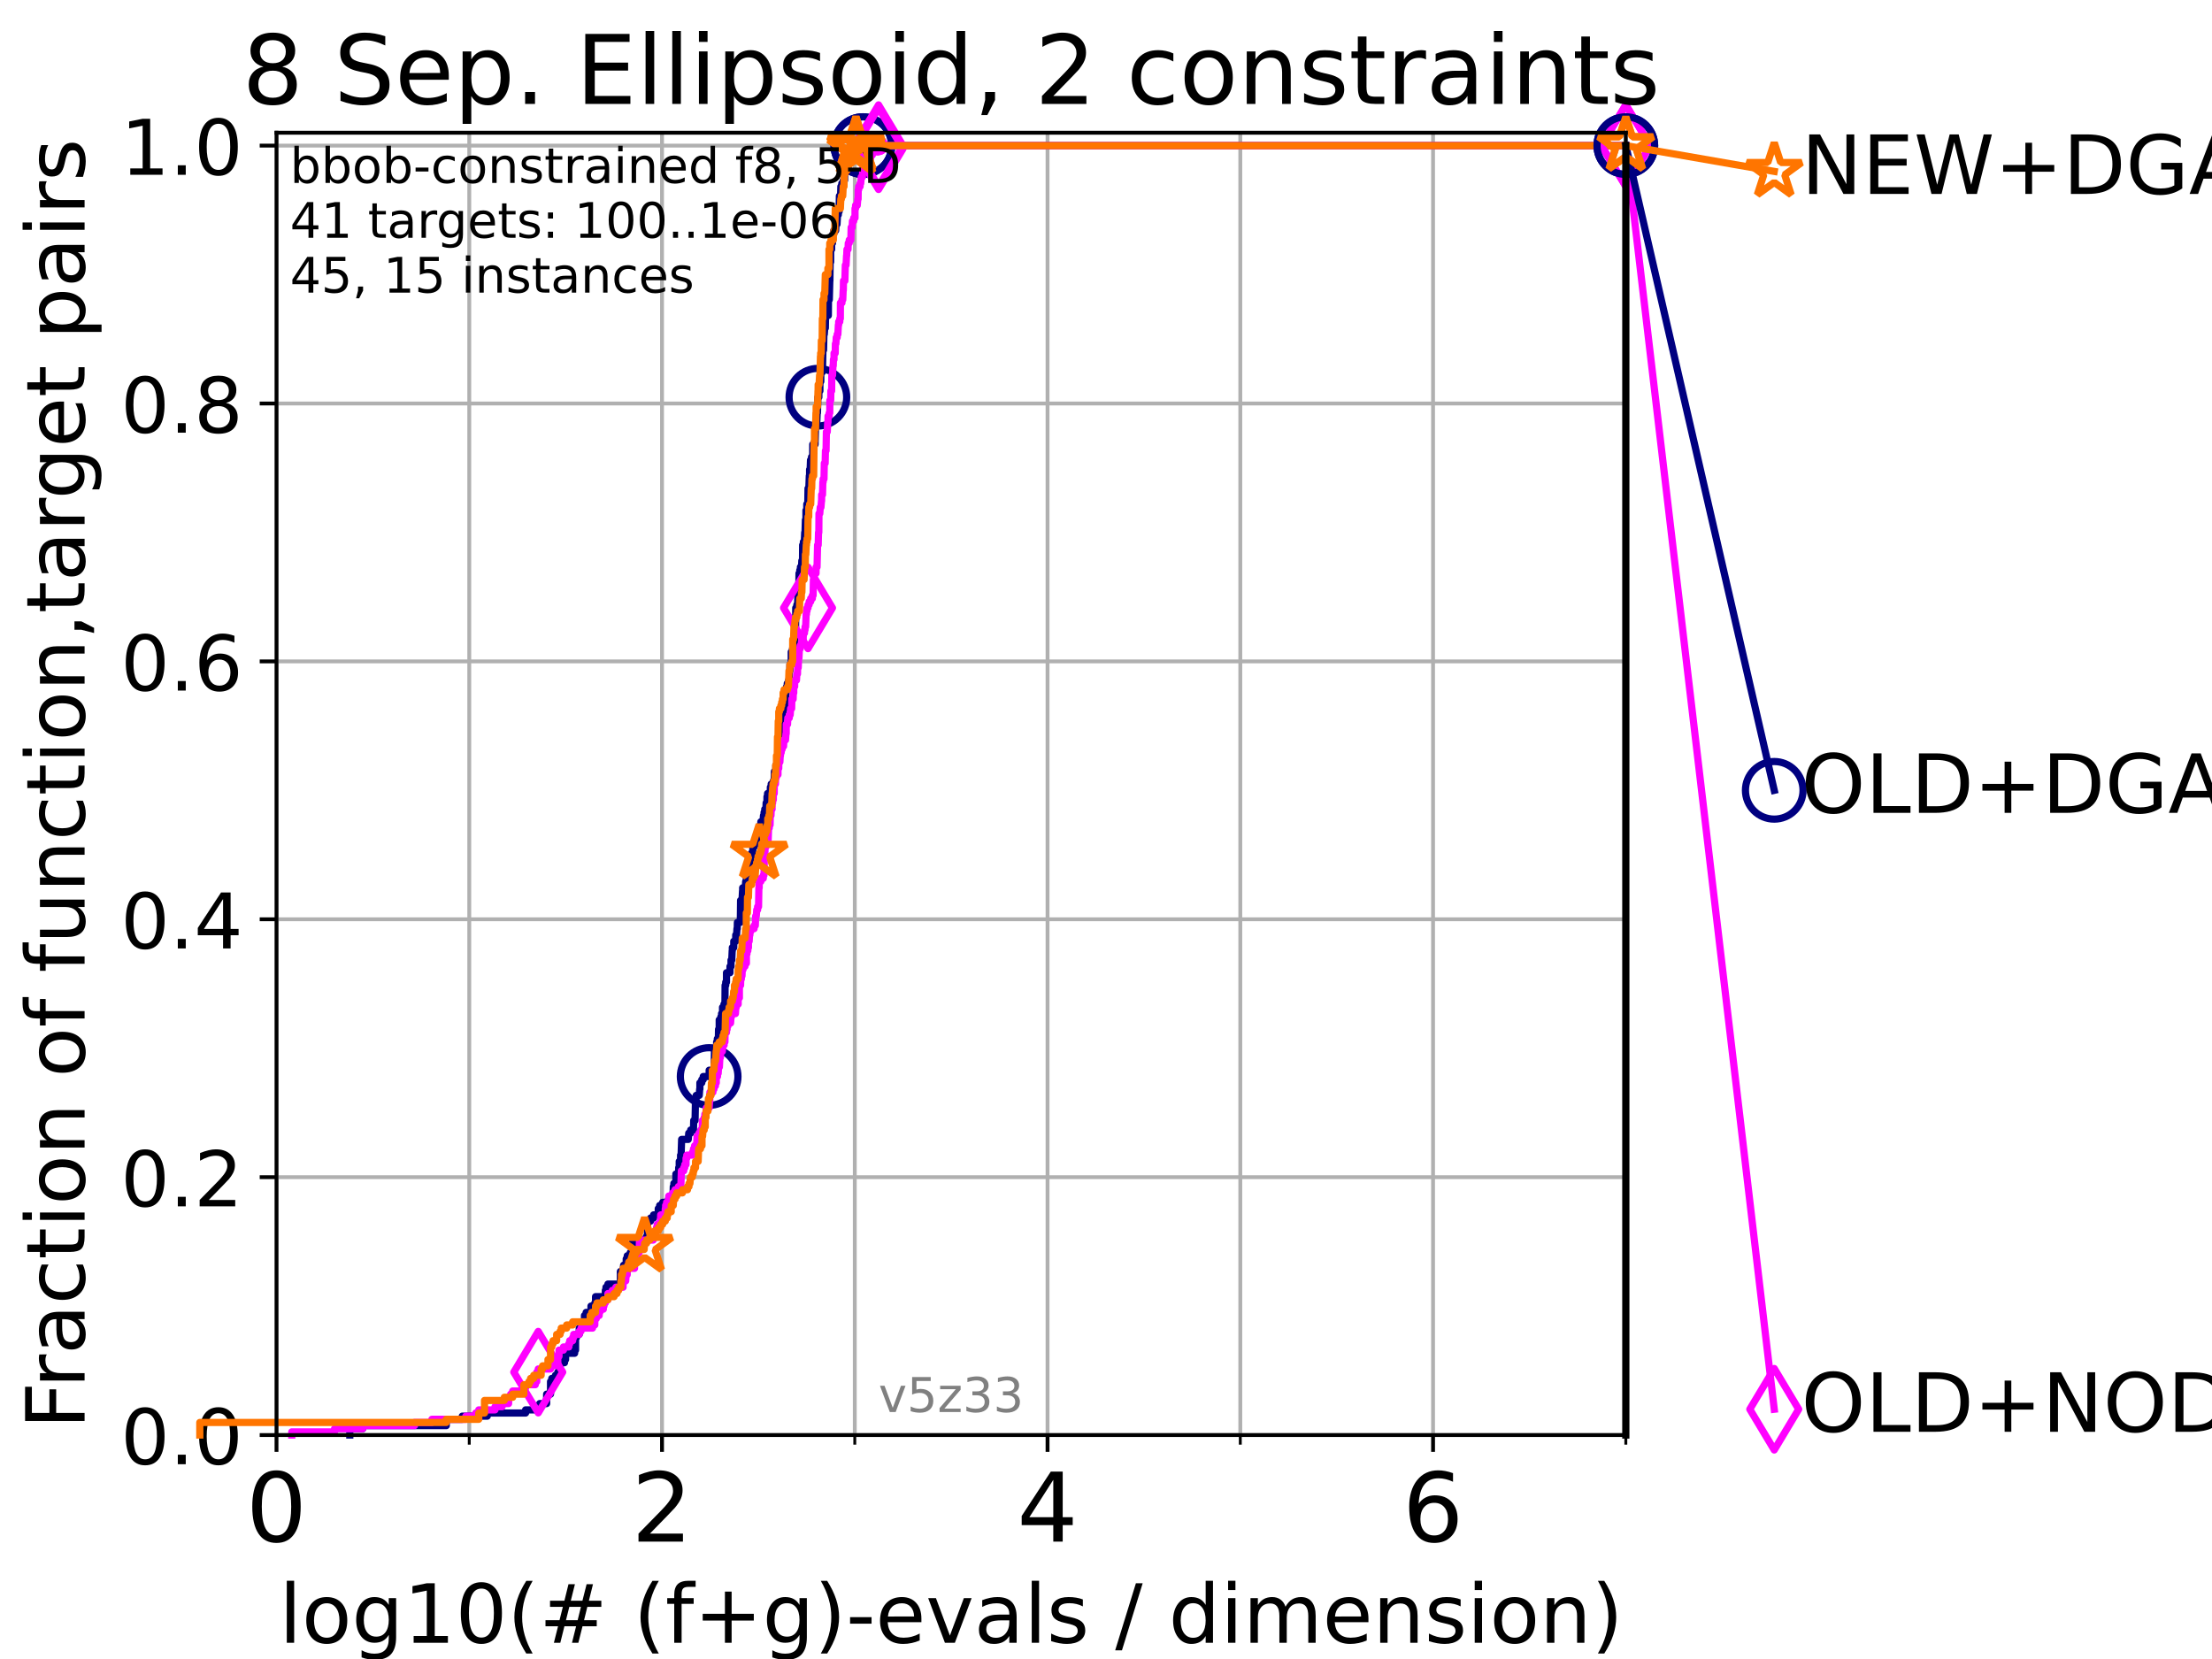 <?xml version="1.0" encoding="utf-8" standalone="no"?>
<!DOCTYPE svg PUBLIC "-//W3C//DTD SVG 1.1//EN"
  "http://www.w3.org/Graphics/SVG/1.1/DTD/svg11.dtd">
<!-- Created with matplotlib (https://matplotlib.org/) -->
<svg height="345.6pt" version="1.1" viewBox="0 0 460.8 345.6" width="460.8pt" xmlns="http://www.w3.org/2000/svg" xmlns:xlink="http://www.w3.org/1999/xlink">
 <defs>
  <style type="text/css">*{stroke-linecap:butt;stroke-linejoin:round;}</style>
 </defs>
 <g id="figure_1">
  <g id="patch_1">
   <path d="M 0 345.6 
L 460.8 345.6 
L 460.8 0 
L 0 0 
z
" style="fill:#ffffff;"/>
  </g>
  <g id="axes_1">
   <g id="patch_2">
    <path d="M 57.6 298.944 
L 338.688 298.944 
L 338.688 27.648 
L 57.6 27.648 
z
" style="fill:#ffffff;"/>
   </g>
   <g id="matplotlib.axis_1">
    <g id="xtick_1">
     <g id="line2d_1">
      <path clip-path="url(#p84a22bd7aa)" d="M 57.6 298.944 
L 57.6 27.648 
" style="fill:none;stroke:#b0b0b0;stroke-linecap:square;stroke-width:0.8;"/>
     </g>
     <g id="line2d_2">
      <defs>
       <path d="M 0 0 
L 0 3.5 
" id="mcf2d20477e" style="stroke:#000000;stroke-width:0.8;"/>
      </defs>
      <g>
       <use style="stroke:#000000;stroke-width:0.8;" x="57.6" xlink:href="#mcf2d20477e" y="298.944"/>
      </g>
     </g>
     <g id="text_1">
      <!-- 0 -->
      <g transform="translate(51.237 321.141)scale(0.2 -0.2)">
       <defs>
        <path d="M 31.781 66.406 
Q 24.172 66.406 20.328 58.906 
Q 16.5 51.422 16.5 36.375 
Q 16.5 21.391 20.328 13.891 
Q 24.172 6.391 31.781 6.391 
Q 39.453 6.391 43.281 13.891 
Q 47.125 21.391 47.125 36.375 
Q 47.125 51.422 43.281 58.906 
Q 39.453 66.406 31.781 66.406 
z
M 31.781 74.219 
Q 44.047 74.219 50.516 64.516 
Q 56.984 54.828 56.984 36.375 
Q 56.984 17.969 50.516 8.266 
Q 44.047 -1.422 31.781 -1.422 
Q 19.531 -1.422 13.062 8.266 
Q 6.594 17.969 6.594 36.375 
Q 6.594 54.828 13.062 64.516 
Q 19.531 74.219 31.781 74.219 
z
" id="DejaVuSans-48"/>
       </defs>
       <use xlink:href="#DejaVuSans-48"/>
      </g>
     </g>
    </g>
    <g id="xtick_2">
     <g id="line2d_3">
      <path clip-path="url(#p84a22bd7aa)" d="M 137.911 298.944 
L 137.911 27.648 
" style="fill:none;stroke:#b0b0b0;stroke-linecap:square;stroke-width:0.8;"/>
     </g>
     <g id="line2d_4">
      <g>
       <use style="stroke:#000000;stroke-width:0.8;" x="137.911" xlink:href="#mcf2d20477e" y="298.944"/>
      </g>
     </g>
     <g id="text_2">
      <!-- 2 -->
      <g transform="translate(131.548 321.141)scale(0.2 -0.2)">
       <defs>
        <path d="M 19.188 8.297 
L 53.609 8.297 
L 53.609 0 
L 7.328 0 
L 7.328 8.297 
Q 12.938 14.109 22.625 23.891 
Q 32.328 33.688 34.812 36.531 
Q 39.547 41.844 41.422 45.531 
Q 43.312 49.219 43.312 52.781 
Q 43.312 58.594 39.234 62.25 
Q 35.156 65.922 28.609 65.922 
Q 23.969 65.922 18.812 64.312 
Q 13.672 62.703 7.812 59.422 
L 7.812 69.391 
Q 13.766 71.781 18.938 73 
Q 24.125 74.219 28.422 74.219 
Q 39.75 74.219 46.484 68.547 
Q 53.219 62.891 53.219 53.422 
Q 53.219 48.922 51.531 44.891 
Q 49.859 40.875 45.406 35.406 
Q 44.188 33.984 37.641 27.219 
Q 31.109 20.453 19.188 8.297 
z
" id="DejaVuSans-50"/>
       </defs>
       <use xlink:href="#DejaVuSans-50"/>
      </g>
     </g>
    </g>
    <g id="xtick_3">
     <g id="line2d_5">
      <path clip-path="url(#p84a22bd7aa)" d="M 218.222 298.944 
L 218.222 27.648 
" style="fill:none;stroke:#b0b0b0;stroke-linecap:square;stroke-width:0.8;"/>
     </g>
     <g id="line2d_6">
      <g>
       <use style="stroke:#000000;stroke-width:0.8;" x="218.222" xlink:href="#mcf2d20477e" y="298.944"/>
      </g>
     </g>
     <g id="text_3">
      <!-- 4 -->
      <g transform="translate(211.859 321.141)scale(0.2 -0.2)">
       <defs>
        <path d="M 37.797 64.312 
L 12.891 25.391 
L 37.797 25.391 
z
M 35.203 72.906 
L 47.609 72.906 
L 47.609 25.391 
L 58.016 25.391 
L 58.016 17.188 
L 47.609 17.188 
L 47.609 0 
L 37.797 0 
L 37.797 17.188 
L 4.891 17.188 
L 4.891 26.703 
z
" id="DejaVuSans-52"/>
       </defs>
       <use xlink:href="#DejaVuSans-52"/>
      </g>
     </g>
    </g>
    <g id="xtick_4">
     <g id="line2d_7">
      <path clip-path="url(#p84a22bd7aa)" d="M 298.533 298.944 
L 298.533 27.648 
" style="fill:none;stroke:#b0b0b0;stroke-linecap:square;stroke-width:0.8;"/>
     </g>
     <g id="line2d_8">
      <g>
       <use style="stroke:#000000;stroke-width:0.8;" x="298.533" xlink:href="#mcf2d20477e" y="298.944"/>
      </g>
     </g>
     <g id="text_4">
      <!-- 6 -->
      <g transform="translate(292.17 321.141)scale(0.2 -0.2)">
       <defs>
        <path d="M 33.016 40.375 
Q 26.375 40.375 22.484 35.828 
Q 18.609 31.297 18.609 23.391 
Q 18.609 15.531 22.484 10.953 
Q 26.375 6.391 33.016 6.391 
Q 39.656 6.391 43.531 10.953 
Q 47.406 15.531 47.406 23.391 
Q 47.406 31.297 43.531 35.828 
Q 39.656 40.375 33.016 40.375 
z
M 52.594 71.297 
L 52.594 62.312 
Q 48.875 64.062 45.094 64.984 
Q 41.312 65.922 37.594 65.922 
Q 27.828 65.922 22.672 59.328 
Q 17.531 52.734 16.797 39.406 
Q 19.672 43.656 24.016 45.922 
Q 28.375 48.188 33.594 48.188 
Q 44.578 48.188 50.953 41.516 
Q 57.328 34.859 57.328 23.391 
Q 57.328 12.156 50.688 5.359 
Q 44.047 -1.422 33.016 -1.422 
Q 20.359 -1.422 13.672 8.266 
Q 6.984 17.969 6.984 36.375 
Q 6.984 53.656 15.188 63.938 
Q 23.391 74.219 37.203 74.219 
Q 40.922 74.219 44.703 73.484 
Q 48.484 72.75 52.594 71.297 
z
" id="DejaVuSans-54"/>
       </defs>
       <use xlink:href="#DejaVuSans-54"/>
      </g>
     </g>
    </g>
    <g id="xtick_5">
     <g id="line2d_9">
      <path clip-path="url(#p84a22bd7aa)" d="M 97.755 298.944 
L 97.755 27.648 
" style="fill:none;stroke:#b0b0b0;stroke-linecap:square;stroke-width:0.8;"/>
     </g>
     <g id="line2d_10">
      <defs>
       <path d="M 0 0 
L 0 2 
" id="me328988c8d" style="stroke:#000000;stroke-width:0.6;"/>
      </defs>
      <g>
       <use style="stroke:#000000;stroke-width:0.6;" x="97.755" xlink:href="#me328988c8d" y="298.944"/>
      </g>
     </g>
    </g>
    <g id="xtick_6">
     <g id="line2d_11">
      <path clip-path="url(#p84a22bd7aa)" d="M 178.066 298.944 
L 178.066 27.648 
" style="fill:none;stroke:#b0b0b0;stroke-linecap:square;stroke-width:0.8;"/>
     </g>
     <g id="line2d_12">
      <g>
       <use style="stroke:#000000;stroke-width:0.6;" x="178.066" xlink:href="#me328988c8d" y="298.944"/>
      </g>
     </g>
    </g>
    <g id="xtick_7">
     <g id="line2d_13">
      <path clip-path="url(#p84a22bd7aa)" d="M 258.377 298.944 
L 258.377 27.648 
" style="fill:none;stroke:#b0b0b0;stroke-linecap:square;stroke-width:0.8;"/>
     </g>
     <g id="line2d_14">
      <g>
       <use style="stroke:#000000;stroke-width:0.6;" x="258.377" xlink:href="#me328988c8d" y="298.944"/>
      </g>
     </g>
    </g>
    <g id="xtick_8">
     <g id="line2d_15">
      <path clip-path="url(#p84a22bd7aa)" d="M 338.688 298.944 
L 338.688 27.648 
" style="fill:none;stroke:#b0b0b0;stroke-linecap:square;stroke-width:0.8;"/>
     </g>
     <g id="line2d_16">
      <g>
       <use style="stroke:#000000;stroke-width:0.6;" x="338.688" xlink:href="#me328988c8d" y="298.944"/>
      </g>
     </g>
    </g>
    <g id="text_5">
     <!-- log10(# (f+g)-evals / dimension) -->
     <g transform="translate(58.145 342.218)scale(0.17 -0.17)">
      <defs>
       <path d="M 9.422 75.984 
L 18.406 75.984 
L 18.406 0 
L 9.422 0 
z
" id="DejaVuSans-108"/>
       <path d="M 30.609 48.391 
Q 23.391 48.391 19.188 42.75 
Q 14.984 37.109 14.984 27.297 
Q 14.984 17.484 19.156 11.844 
Q 23.344 6.203 30.609 6.203 
Q 37.797 6.203 41.984 11.859 
Q 46.188 17.531 46.188 27.297 
Q 46.188 37.016 41.984 42.703 
Q 37.797 48.391 30.609 48.391 
z
M 30.609 56 
Q 42.328 56 49.016 48.375 
Q 55.719 40.766 55.719 27.297 
Q 55.719 13.875 49.016 6.219 
Q 42.328 -1.422 30.609 -1.422 
Q 18.844 -1.422 12.172 6.219 
Q 5.516 13.875 5.516 27.297 
Q 5.516 40.766 12.172 48.375 
Q 18.844 56 30.609 56 
z
" id="DejaVuSans-111"/>
       <path d="M 45.406 27.984 
Q 45.406 37.75 41.375 43.109 
Q 37.359 48.484 30.078 48.484 
Q 22.859 48.484 18.828 43.109 
Q 14.797 37.75 14.797 27.984 
Q 14.797 18.266 18.828 12.891 
Q 22.859 7.516 30.078 7.516 
Q 37.359 7.516 41.375 12.891 
Q 45.406 18.266 45.406 27.984 
z
M 54.391 6.781 
Q 54.391 -7.172 48.188 -13.984 
Q 42 -20.797 29.203 -20.797 
Q 24.469 -20.797 20.266 -20.094 
Q 16.062 -19.391 12.109 -17.922 
L 12.109 -9.188 
Q 16.062 -11.328 19.922 -12.344 
Q 23.781 -13.375 27.781 -13.375 
Q 36.625 -13.375 41.016 -8.766 
Q 45.406 -4.156 45.406 5.172 
L 45.406 9.625 
Q 42.625 4.781 38.281 2.391 
Q 33.938 0 27.875 0 
Q 17.828 0 11.672 7.656 
Q 5.516 15.328 5.516 27.984 
Q 5.516 40.672 11.672 48.328 
Q 17.828 56 27.875 56 
Q 33.938 56 38.281 53.609 
Q 42.625 51.219 45.406 46.391 
L 45.406 54.688 
L 54.391 54.688 
z
" id="DejaVuSans-103"/>
       <path d="M 12.406 8.297 
L 28.516 8.297 
L 28.516 63.922 
L 10.984 60.406 
L 10.984 69.391 
L 28.422 72.906 
L 38.281 72.906 
L 38.281 8.297 
L 54.391 8.297 
L 54.391 0 
L 12.406 0 
z
" id="DejaVuSans-49"/>
       <path d="M 31 75.875 
Q 24.469 64.656 21.281 53.656 
Q 18.109 42.672 18.109 31.391 
Q 18.109 20.125 21.312 9.062 
Q 24.516 -2 31 -13.188 
L 23.188 -13.188 
Q 15.875 -1.703 12.234 9.375 
Q 8.594 20.453 8.594 31.391 
Q 8.594 42.281 12.203 53.312 
Q 15.828 64.359 23.188 75.875 
z
" id="DejaVuSans-40"/>
       <path d="M 51.125 44 
L 36.922 44 
L 32.812 27.688 
L 47.125 27.688 
z
M 43.797 71.781 
L 38.719 51.516 
L 52.984 51.516 
L 58.109 71.781 
L 65.922 71.781 
L 60.891 51.516 
L 76.125 51.516 
L 76.125 44 
L 58.984 44 
L 54.984 27.688 
L 70.516 27.688 
L 70.516 20.219 
L 53.078 20.219 
L 48 0 
L 40.188 0 
L 45.219 20.219 
L 30.906 20.219 
L 25.875 0 
L 18.016 0 
L 23.094 20.219 
L 7.719 20.219 
L 7.719 27.688 
L 24.906 27.688 
L 29 44 
L 13.281 44 
L 13.281 51.516 
L 30.906 51.516 
L 35.891 71.781 
z
" id="DejaVuSans-35"/>
       <path id="DejaVuSans-32"/>
       <path d="M 37.109 75.984 
L 37.109 68.5 
L 28.516 68.5 
Q 23.688 68.5 21.797 66.547 
Q 19.922 64.594 19.922 59.516 
L 19.922 54.688 
L 34.719 54.688 
L 34.719 47.703 
L 19.922 47.703 
L 19.922 0 
L 10.891 0 
L 10.891 47.703 
L 2.297 47.703 
L 2.297 54.688 
L 10.891 54.688 
L 10.891 58.5 
Q 10.891 67.625 15.141 71.797 
Q 19.391 75.984 28.609 75.984 
z
" id="DejaVuSans-102"/>
       <path d="M 46 62.703 
L 46 35.5 
L 73.188 35.5 
L 73.188 27.203 
L 46 27.203 
L 46 0 
L 37.797 0 
L 37.797 27.203 
L 10.594 27.203 
L 10.594 35.5 
L 37.797 35.5 
L 37.797 62.703 
z
" id="DejaVuSans-43"/>
       <path d="M 8.016 75.875 
L 15.828 75.875 
Q 23.141 64.359 26.781 53.312 
Q 30.422 42.281 30.422 31.391 
Q 30.422 20.453 26.781 9.375 
Q 23.141 -1.703 15.828 -13.188 
L 8.016 -13.188 
Q 14.5 -2 17.703 9.062 
Q 20.906 20.125 20.906 31.391 
Q 20.906 42.672 17.703 53.656 
Q 14.5 64.656 8.016 75.875 
z
" id="DejaVuSans-41"/>
       <path d="M 4.891 31.391 
L 31.203 31.391 
L 31.203 23.391 
L 4.891 23.391 
z
" id="DejaVuSans-45"/>
       <path d="M 56.203 29.594 
L 56.203 25.203 
L 14.891 25.203 
Q 15.484 15.922 20.484 11.062 
Q 25.484 6.203 34.422 6.203 
Q 39.594 6.203 44.453 7.469 
Q 49.312 8.734 54.109 11.281 
L 54.109 2.781 
Q 49.266 0.734 44.188 -0.344 
Q 39.109 -1.422 33.891 -1.422 
Q 20.797 -1.422 13.156 6.188 
Q 5.516 13.812 5.516 26.812 
Q 5.516 40.234 12.766 48.109 
Q 20.016 56 32.328 56 
Q 43.359 56 49.781 48.891 
Q 56.203 41.797 56.203 29.594 
z
M 47.219 32.234 
Q 47.125 39.594 43.094 43.984 
Q 39.062 48.391 32.422 48.391 
Q 24.906 48.391 20.391 44.141 
Q 15.875 39.891 15.188 32.172 
z
" id="DejaVuSans-101"/>
       <path d="M 2.984 54.688 
L 12.5 54.688 
L 29.594 8.797 
L 46.688 54.688 
L 56.203 54.688 
L 35.688 0 
L 23.484 0 
z
" id="DejaVuSans-118"/>
       <path d="M 34.281 27.484 
Q 23.391 27.484 19.188 25 
Q 14.984 22.516 14.984 16.5 
Q 14.984 11.719 18.141 8.906 
Q 21.297 6.109 26.703 6.109 
Q 34.188 6.109 38.703 11.406 
Q 43.219 16.703 43.219 25.484 
L 43.219 27.484 
z
M 52.203 31.203 
L 52.203 0 
L 43.219 0 
L 43.219 8.297 
Q 40.141 3.328 35.547 0.953 
Q 30.953 -1.422 24.312 -1.422 
Q 15.922 -1.422 10.953 3.297 
Q 6 8.016 6 15.922 
Q 6 25.141 12.172 29.828 
Q 18.359 34.516 30.609 34.516 
L 43.219 34.516 
L 43.219 35.406 
Q 43.219 41.609 39.141 45 
Q 35.062 48.391 27.688 48.391 
Q 23 48.391 18.547 47.266 
Q 14.109 46.141 10.016 43.891 
L 10.016 52.203 
Q 14.938 54.109 19.578 55.047 
Q 24.219 56 28.609 56 
Q 40.484 56 46.344 49.844 
Q 52.203 43.703 52.203 31.203 
z
" id="DejaVuSans-97"/>
       <path d="M 44.281 53.078 
L 44.281 44.578 
Q 40.484 46.531 36.375 47.5 
Q 32.281 48.484 27.875 48.484 
Q 21.188 48.484 17.844 46.438 
Q 14.5 44.391 14.5 40.281 
Q 14.5 37.156 16.891 35.375 
Q 19.281 33.594 26.516 31.984 
L 29.594 31.297 
Q 39.156 29.25 43.188 25.516 
Q 47.219 21.781 47.219 15.094 
Q 47.219 7.469 41.188 3.016 
Q 35.156 -1.422 24.609 -1.422 
Q 20.219 -1.422 15.453 -0.562 
Q 10.688 0.297 5.422 2 
L 5.422 11.281 
Q 10.406 8.688 15.234 7.391 
Q 20.062 6.109 24.812 6.109 
Q 31.156 6.109 34.562 8.281 
Q 37.984 10.453 37.984 14.406 
Q 37.984 18.062 35.516 20.016 
Q 33.062 21.969 24.703 23.781 
L 21.578 24.516 
Q 13.234 26.266 9.516 29.906 
Q 5.812 33.547 5.812 39.891 
Q 5.812 47.609 11.281 51.797 
Q 16.75 56 26.812 56 
Q 31.781 56 36.172 55.266 
Q 40.578 54.547 44.281 53.078 
z
" id="DejaVuSans-115"/>
       <path d="M 25.391 72.906 
L 33.688 72.906 
L 8.297 -9.281 
L 0 -9.281 
z
" id="DejaVuSans-47"/>
       <path d="M 45.406 46.391 
L 45.406 75.984 
L 54.391 75.984 
L 54.391 0 
L 45.406 0 
L 45.406 8.203 
Q 42.578 3.328 38.25 0.953 
Q 33.938 -1.422 27.875 -1.422 
Q 17.969 -1.422 11.734 6.484 
Q 5.516 14.406 5.516 27.297 
Q 5.516 40.188 11.734 48.094 
Q 17.969 56 27.875 56 
Q 33.938 56 38.25 53.625 
Q 42.578 51.266 45.406 46.391 
z
M 14.797 27.297 
Q 14.797 17.391 18.875 11.75 
Q 22.953 6.109 30.078 6.109 
Q 37.203 6.109 41.297 11.75 
Q 45.406 17.391 45.406 27.297 
Q 45.406 37.203 41.297 42.844 
Q 37.203 48.484 30.078 48.484 
Q 22.953 48.484 18.875 42.844 
Q 14.797 37.203 14.797 27.297 
z
" id="DejaVuSans-100"/>
       <path d="M 9.422 54.688 
L 18.406 54.688 
L 18.406 0 
L 9.422 0 
z
M 9.422 75.984 
L 18.406 75.984 
L 18.406 64.594 
L 9.422 64.594 
z
" id="DejaVuSans-105"/>
       <path d="M 52 44.188 
Q 55.375 50.25 60.062 53.125 
Q 64.75 56 71.094 56 
Q 79.641 56 84.281 50.016 
Q 88.922 44.047 88.922 33.016 
L 88.922 0 
L 79.891 0 
L 79.891 32.719 
Q 79.891 40.578 77.094 44.375 
Q 74.312 48.188 68.609 48.188 
Q 61.625 48.188 57.562 43.547 
Q 53.516 38.922 53.516 30.906 
L 53.516 0 
L 44.484 0 
L 44.484 32.719 
Q 44.484 40.625 41.703 44.406 
Q 38.922 48.188 33.109 48.188 
Q 26.219 48.188 22.156 43.531 
Q 18.109 38.875 18.109 30.906 
L 18.109 0 
L 9.078 0 
L 9.078 54.688 
L 18.109 54.688 
L 18.109 46.188 
Q 21.188 51.219 25.484 53.609 
Q 29.781 56 35.688 56 
Q 41.656 56 45.828 52.969 
Q 50 49.953 52 44.188 
z
" id="DejaVuSans-109"/>
       <path d="M 54.891 33.016 
L 54.891 0 
L 45.906 0 
L 45.906 32.719 
Q 45.906 40.484 42.875 44.328 
Q 39.844 48.188 33.797 48.188 
Q 26.516 48.188 22.312 43.547 
Q 18.109 38.922 18.109 30.906 
L 18.109 0 
L 9.078 0 
L 9.078 54.688 
L 18.109 54.688 
L 18.109 46.188 
Q 21.344 51.125 25.703 53.562 
Q 30.078 56 35.797 56 
Q 45.219 56 50.047 50.172 
Q 54.891 44.344 54.891 33.016 
z
" id="DejaVuSans-110"/>
      </defs>
      <use xlink:href="#DejaVuSans-108"/>
      <use x="27.783" xlink:href="#DejaVuSans-111"/>
      <use x="88.965" xlink:href="#DejaVuSans-103"/>
      <use x="152.441" xlink:href="#DejaVuSans-49"/>
      <use x="216.064" xlink:href="#DejaVuSans-48"/>
      <use x="279.688" xlink:href="#DejaVuSans-40"/>
      <use x="318.701" xlink:href="#DejaVuSans-35"/>
      <use x="402.49" xlink:href="#DejaVuSans-32"/>
      <use x="434.277" xlink:href="#DejaVuSans-40"/>
      <use x="473.291" xlink:href="#DejaVuSans-102"/>
      <use x="508.496" xlink:href="#DejaVuSans-43"/>
      <use x="592.285" xlink:href="#DejaVuSans-103"/>
      <use x="655.762" xlink:href="#DejaVuSans-41"/>
      <use x="694.775" xlink:href="#DejaVuSans-45"/>
      <use x="730.859" xlink:href="#DejaVuSans-101"/>
      <use x="792.383" xlink:href="#DejaVuSans-118"/>
      <use x="851.562" xlink:href="#DejaVuSans-97"/>
      <use x="912.842" xlink:href="#DejaVuSans-108"/>
      <use x="940.625" xlink:href="#DejaVuSans-115"/>
      <use x="992.725" xlink:href="#DejaVuSans-32"/>
      <use x="1024.512" xlink:href="#DejaVuSans-47"/>
      <use x="1058.203" xlink:href="#DejaVuSans-32"/>
      <use x="1089.99" xlink:href="#DejaVuSans-100"/>
      <use x="1153.467" xlink:href="#DejaVuSans-105"/>
      <use x="1181.25" xlink:href="#DejaVuSans-109"/>
      <use x="1278.662" xlink:href="#DejaVuSans-101"/>
      <use x="1340.186" xlink:href="#DejaVuSans-110"/>
      <use x="1403.564" xlink:href="#DejaVuSans-115"/>
      <use x="1455.664" xlink:href="#DejaVuSans-105"/>
      <use x="1483.447" xlink:href="#DejaVuSans-111"/>
      <use x="1544.629" xlink:href="#DejaVuSans-110"/>
      <use x="1608.008" xlink:href="#DejaVuSans-41"/>
     </g>
    </g>
   </g>
   <g id="matplotlib.axis_2">
    <g id="ytick_1">
     <g id="line2d_17">
      <path clip-path="url(#p84a22bd7aa)" d="M 57.6 298.944 
L 338.688 298.944 
" style="fill:none;stroke:#b0b0b0;stroke-linecap:square;stroke-width:0.8;"/>
     </g>
     <g id="line2d_18">
      <defs>
       <path d="M 0 0 
L -3.5 0 
" id="m78031aee8b" style="stroke:#000000;stroke-width:0.8;"/>
      </defs>
      <g>
       <use style="stroke:#000000;stroke-width:0.8;" x="57.6" xlink:href="#m78031aee8b" y="298.944"/>
      </g>
     </g>
     <g id="text_6">
      <!-- 0.0 -->
      <g transform="translate(25.155 305.023)scale(0.16 -0.16)">
       <defs>
        <path d="M 10.688 12.406 
L 21 12.406 
L 21 0 
L 10.688 0 
z
" id="DejaVuSans-46"/>
       </defs>
       <use xlink:href="#DejaVuSans-48"/>
       <use x="63.623" xlink:href="#DejaVuSans-46"/>
       <use x="95.41" xlink:href="#DejaVuSans-48"/>
      </g>
     </g>
    </g>
    <g id="ytick_2">
     <g id="line2d_19">
      <path clip-path="url(#p84a22bd7aa)" d="M 57.6 245.222 
L 338.688 245.222 
" style="fill:none;stroke:#b0b0b0;stroke-linecap:square;stroke-width:0.8;"/>
     </g>
     <g id="line2d_20">
      <g>
       <use style="stroke:#000000;stroke-width:0.8;" x="57.6" xlink:href="#m78031aee8b" y="245.222"/>
      </g>
     </g>
     <g id="text_7">
      <!-- 0.2 -->
      <g transform="translate(25.155 251.301)scale(0.16 -0.16)">
       <use xlink:href="#DejaVuSans-48"/>
       <use x="63.623" xlink:href="#DejaVuSans-46"/>
       <use x="95.41" xlink:href="#DejaVuSans-50"/>
      </g>
     </g>
    </g>
    <g id="ytick_3">
     <g id="line2d_21">
      <path clip-path="url(#p84a22bd7aa)" d="M 57.6 191.5 
L 338.688 191.5 
" style="fill:none;stroke:#b0b0b0;stroke-linecap:square;stroke-width:0.8;"/>
     </g>
     <g id="line2d_22">
      <g>
       <use style="stroke:#000000;stroke-width:0.8;" x="57.6" xlink:href="#m78031aee8b" y="191.5"/>
      </g>
     </g>
     <g id="text_8">
      <!-- 0.4 -->
      <g transform="translate(25.155 197.579)scale(0.16 -0.16)">
       <use xlink:href="#DejaVuSans-48"/>
       <use x="63.623" xlink:href="#DejaVuSans-46"/>
       <use x="95.41" xlink:href="#DejaVuSans-52"/>
      </g>
     </g>
    </g>
    <g id="ytick_4">
     <g id="line2d_23">
      <path clip-path="url(#p84a22bd7aa)" d="M 57.6 137.778 
L 338.688 137.778 
" style="fill:none;stroke:#b0b0b0;stroke-linecap:square;stroke-width:0.8;"/>
     </g>
     <g id="line2d_24">
      <g>
       <use style="stroke:#000000;stroke-width:0.8;" x="57.6" xlink:href="#m78031aee8b" y="137.778"/>
      </g>
     </g>
     <g id="text_9">
      <!-- 0.6 -->
      <g transform="translate(25.155 143.857)scale(0.16 -0.16)">
       <use xlink:href="#DejaVuSans-48"/>
       <use x="63.623" xlink:href="#DejaVuSans-46"/>
       <use x="95.41" xlink:href="#DejaVuSans-54"/>
      </g>
     </g>
    </g>
    <g id="ytick_5">
     <g id="line2d_25">
      <path clip-path="url(#p84a22bd7aa)" d="M 57.6 84.056 
L 338.688 84.056 
" style="fill:none;stroke:#b0b0b0;stroke-linecap:square;stroke-width:0.8;"/>
     </g>
     <g id="line2d_26">
      <g>
       <use style="stroke:#000000;stroke-width:0.8;" x="57.6" xlink:href="#m78031aee8b" y="84.056"/>
      </g>
     </g>
     <g id="text_10">
      <!-- 0.8 -->
      <g transform="translate(25.155 90.135)scale(0.16 -0.16)">
       <defs>
        <path d="M 31.781 34.625 
Q 24.75 34.625 20.719 30.859 
Q 16.703 27.094 16.703 20.516 
Q 16.703 13.922 20.719 10.156 
Q 24.75 6.391 31.781 6.391 
Q 38.812 6.391 42.859 10.172 
Q 46.922 13.969 46.922 20.516 
Q 46.922 27.094 42.891 30.859 
Q 38.875 34.625 31.781 34.625 
z
M 21.922 38.812 
Q 15.578 40.375 12.031 44.719 
Q 8.5 49.078 8.5 55.328 
Q 8.5 64.062 14.719 69.141 
Q 20.953 74.219 31.781 74.219 
Q 42.672 74.219 48.875 69.141 
Q 55.078 64.062 55.078 55.328 
Q 55.078 49.078 51.531 44.719 
Q 48 40.375 41.703 38.812 
Q 48.828 37.156 52.797 32.312 
Q 56.781 27.484 56.781 20.516 
Q 56.781 9.906 50.312 4.234 
Q 43.844 -1.422 31.781 -1.422 
Q 19.734 -1.422 13.25 4.234 
Q 6.781 9.906 6.781 20.516 
Q 6.781 27.484 10.781 32.312 
Q 14.797 37.156 21.922 38.812 
z
M 18.312 54.391 
Q 18.312 48.734 21.844 45.562 
Q 25.391 42.391 31.781 42.391 
Q 38.141 42.391 41.719 45.562 
Q 45.312 48.734 45.312 54.391 
Q 45.312 60.062 41.719 63.234 
Q 38.141 66.406 31.781 66.406 
Q 25.391 66.406 21.844 63.234 
Q 18.312 60.062 18.312 54.391 
z
" id="DejaVuSans-56"/>
       </defs>
       <use xlink:href="#DejaVuSans-48"/>
       <use x="63.623" xlink:href="#DejaVuSans-46"/>
       <use x="95.41" xlink:href="#DejaVuSans-56"/>
      </g>
     </g>
    </g>
    <g id="ytick_6">
     <g id="line2d_27">
      <path clip-path="url(#p84a22bd7aa)" d="M 57.6 30.334 
L 338.688 30.334 
" style="fill:none;stroke:#b0b0b0;stroke-linecap:square;stroke-width:0.8;"/>
     </g>
     <g id="line2d_28">
      <g>
       <use style="stroke:#000000;stroke-width:0.8;" x="57.6" xlink:href="#m78031aee8b" y="30.334"/>
      </g>
     </g>
     <g id="text_11">
      <!-- 1.0 -->
      <g transform="translate(25.155 36.413)scale(0.16 -0.16)">
       <use xlink:href="#DejaVuSans-49"/>
       <use x="63.623" xlink:href="#DejaVuSans-46"/>
       <use x="95.41" xlink:href="#DejaVuSans-48"/>
      </g>
     </g>
    </g>
    <g id="text_12">
     <!-- Fraction of function,target pairs -->
     <g transform="translate(17.62 297.681)rotate(-90)scale(0.17 -0.17)">
      <defs>
       <path d="M 9.812 72.906 
L 51.703 72.906 
L 51.703 64.594 
L 19.672 64.594 
L 19.672 43.109 
L 48.578 43.109 
L 48.578 34.812 
L 19.672 34.812 
L 19.672 0 
L 9.812 0 
z
" id="DejaVuSans-70"/>
       <path d="M 41.109 46.297 
Q 39.594 47.172 37.812 47.578 
Q 36.031 48 33.891 48 
Q 26.266 48 22.188 43.047 
Q 18.109 38.094 18.109 28.812 
L 18.109 0 
L 9.078 0 
L 9.078 54.688 
L 18.109 54.688 
L 18.109 46.188 
Q 20.953 51.172 25.484 53.578 
Q 30.031 56 36.531 56 
Q 37.453 56 38.578 55.875 
Q 39.703 55.766 41.062 55.516 
z
" id="DejaVuSans-114"/>
       <path d="M 48.781 52.594 
L 48.781 44.188 
Q 44.969 46.297 41.141 47.344 
Q 37.312 48.391 33.406 48.391 
Q 24.656 48.391 19.812 42.844 
Q 14.984 37.312 14.984 27.297 
Q 14.984 17.281 19.812 11.734 
Q 24.656 6.203 33.406 6.203 
Q 37.312 6.203 41.141 7.25 
Q 44.969 8.297 48.781 10.406 
L 48.781 2.094 
Q 45.016 0.344 40.984 -0.531 
Q 36.969 -1.422 32.422 -1.422 
Q 20.062 -1.422 12.781 6.344 
Q 5.516 14.109 5.516 27.297 
Q 5.516 40.672 12.859 48.328 
Q 20.219 56 33.016 56 
Q 37.156 56 41.109 55.141 
Q 45.062 54.297 48.781 52.594 
z
" id="DejaVuSans-99"/>
       <path d="M 18.312 70.219 
L 18.312 54.688 
L 36.812 54.688 
L 36.812 47.703 
L 18.312 47.703 
L 18.312 18.016 
Q 18.312 11.328 20.141 9.422 
Q 21.969 7.516 27.594 7.516 
L 36.812 7.516 
L 36.812 0 
L 27.594 0 
Q 17.188 0 13.234 3.875 
Q 9.281 7.766 9.281 18.016 
L 9.281 47.703 
L 2.688 47.703 
L 2.688 54.688 
L 9.281 54.688 
L 9.281 70.219 
z
" id="DejaVuSans-116"/>
       <path d="M 8.5 21.578 
L 8.5 54.688 
L 17.484 54.688 
L 17.484 21.922 
Q 17.484 14.156 20.5 10.266 
Q 23.531 6.391 29.594 6.391 
Q 36.859 6.391 41.078 11.031 
Q 45.312 15.672 45.312 23.688 
L 45.312 54.688 
L 54.297 54.688 
L 54.297 0 
L 45.312 0 
L 45.312 8.406 
Q 42.047 3.422 37.719 1 
Q 33.406 -1.422 27.688 -1.422 
Q 18.266 -1.422 13.375 4.438 
Q 8.5 10.297 8.5 21.578 
z
M 31.109 56 
z
" id="DejaVuSans-117"/>
       <path d="M 11.719 12.406 
L 22.016 12.406 
L 22.016 4 
L 14.016 -11.625 
L 7.719 -11.625 
L 11.719 4 
z
" id="DejaVuSans-44"/>
       <path d="M 18.109 8.203 
L 18.109 -20.797 
L 9.078 -20.797 
L 9.078 54.688 
L 18.109 54.688 
L 18.109 46.391 
Q 20.953 51.266 25.266 53.625 
Q 29.594 56 35.594 56 
Q 45.562 56 51.781 48.094 
Q 58.016 40.188 58.016 27.297 
Q 58.016 14.406 51.781 6.484 
Q 45.562 -1.422 35.594 -1.422 
Q 29.594 -1.422 25.266 0.953 
Q 20.953 3.328 18.109 8.203 
z
M 48.688 27.297 
Q 48.688 37.203 44.609 42.844 
Q 40.531 48.484 33.406 48.484 
Q 26.266 48.484 22.188 42.844 
Q 18.109 37.203 18.109 27.297 
Q 18.109 17.391 22.188 11.75 
Q 26.266 6.109 33.406 6.109 
Q 40.531 6.109 44.609 11.75 
Q 48.688 17.391 48.688 27.297 
z
" id="DejaVuSans-112"/>
      </defs>
      <use xlink:href="#DejaVuSans-70"/>
      <use x="50.27" xlink:href="#DejaVuSans-114"/>
      <use x="91.383" xlink:href="#DejaVuSans-97"/>
      <use x="152.662" xlink:href="#DejaVuSans-99"/>
      <use x="207.643" xlink:href="#DejaVuSans-116"/>
      <use x="246.852" xlink:href="#DejaVuSans-105"/>
      <use x="274.635" xlink:href="#DejaVuSans-111"/>
      <use x="335.816" xlink:href="#DejaVuSans-110"/>
      <use x="399.195" xlink:href="#DejaVuSans-32"/>
      <use x="430.982" xlink:href="#DejaVuSans-111"/>
      <use x="492.164" xlink:href="#DejaVuSans-102"/>
      <use x="527.369" xlink:href="#DejaVuSans-32"/>
      <use x="559.156" xlink:href="#DejaVuSans-102"/>
      <use x="594.361" xlink:href="#DejaVuSans-117"/>
      <use x="657.74" xlink:href="#DejaVuSans-110"/>
      <use x="721.119" xlink:href="#DejaVuSans-99"/>
      <use x="776.1" xlink:href="#DejaVuSans-116"/>
      <use x="815.309" xlink:href="#DejaVuSans-105"/>
      <use x="843.092" xlink:href="#DejaVuSans-111"/>
      <use x="904.273" xlink:href="#DejaVuSans-110"/>
      <use x="967.652" xlink:href="#DejaVuSans-44"/>
      <use x="999.439" xlink:href="#DejaVuSans-116"/>
      <use x="1038.648" xlink:href="#DejaVuSans-97"/>
      <use x="1099.928" xlink:href="#DejaVuSans-114"/>
      <use x="1139.291" xlink:href="#DejaVuSans-103"/>
      <use x="1202.768" xlink:href="#DejaVuSans-101"/>
      <use x="1264.291" xlink:href="#DejaVuSans-116"/>
      <use x="1303.5" xlink:href="#DejaVuSans-32"/>
      <use x="1335.287" xlink:href="#DejaVuSans-112"/>
      <use x="1398.764" xlink:href="#DejaVuSans-97"/>
      <use x="1460.043" xlink:href="#DejaVuSans-105"/>
      <use x="1487.826" xlink:href="#DejaVuSans-114"/>
      <use x="1528.939" xlink:href="#DejaVuSans-115"/>
     </g>
    </g>
   </g>
   <g id="line2d_29">
    <defs>
     <path d="M 0 1.5 
C 0.398 1.5 0.779 1.342 1.061 1.061 
C 1.342 0.779 1.5 0.398 1.5 0 
C 1.5 -0.398 1.342 -0.779 1.061 -1.061 
C 0.779 -1.342 0.398 -1.5 0 -1.5 
C -0.398 -1.5 -0.779 -1.342 -1.061 -1.061 
C -1.342 -0.779 -1.5 -0.398 -1.5 0 
C -1.5 0.398 -1.342 0.779 -1.061 1.061 
C -0.779 1.342 -0.398 1.5 0 1.5 
z
" id="m29f58679a8" style="stroke:#000080;"/>
    </defs>
    <g>
     <use style="fill:#000080;stroke:#000080;" x="179.754" xlink:href="#m29f58679a8" y="30.334"/>
     <use style="fill:#000080;stroke:#000080;" x="179.754" xlink:href="#m29f58679a8" y="30.334"/>
    </g>
   </g>
   <g id="line2d_30">
    <path d="M 72.868 298.944 
L 72.868 297.634 
L 75.556 297.634 
L 75.556 296.979 
L 92.969 296.979 
L 92.969 295.668 
L 96.301 295.668 
L 96.301 295.013 
L 101.507 295.013 
L 101.507 294.358 
L 109.491 294.358 
L 109.491 293.703 
L 111.506 293.703 
L 111.506 293.048 
L 112.432 293.048 
L 112.432 292.393 
L 113.874 292.393 
L 113.874 290.427 
L 114.685 290.427 
L 114.685 287.807 
L 114.947 287.807 
L 114.947 287.151 
L 115.711 287.151 
L 115.711 286.496 
L 116.203 286.496 
L 116.203 285.841 
L 116.68 285.841 
L 116.68 283.876 
L 117.598 283.876 
L 117.598 283.22 
L 117.821 283.22 
L 117.821 281.91 
L 119.702 281.91 
L 119.702 281.255 
L 119.899 281.255 
L 119.899 278.634 
L 120.094 278.634 
L 120.094 277.979 
L 120.666 277.979 
L 120.666 276.669 
L 121.4 276.669 
L 121.4 276.014 
L 121.579 276.014 
L 121.579 275.359 
L 121.756 275.359 
L 121.756 274.048 
L 122.105 274.048 
L 122.105 273.393 
L 123.111 273.393 
L 123.111 272.083 
L 123.908 272.083 
L 123.908 271.428 
L 124.063 271.428 
L 124.063 270.118 
L 126.1 270.118 
L 126.1 268.807 
L 126.236 268.807 
L 126.236 268.152 
L 126.64 268.152 
L 126.64 267.497 
L 129.233 267.497 
L 129.233 264.876 
L 129.798 264.876 
L 129.909 263.566 
L 130.452 263.566 
L 130.452 262.256 
L 130.665 262.256 
L 130.665 261.601 
L 131.287 261.601 
L 131.287 260.946 
L 131.591 260.946 
L 131.591 258.98 
L 132.182 258.98 
L 132.182 258.325 
L 134.619 258.325 
L 134.619 257.67 
L 134.87 257.67 
L 134.87 254.394 
L 135.522 254.394 
L 135.522 253.739 
L 136.151 253.739 
L 136.151 253.084 
L 137.126 253.084 
L 137.126 251.773 
L 137.416 251.773 
L 137.416 251.118 
L 138.05 251.118 
L 138.05 250.463 
L 139.253 250.463 
L 139.253 249.808 
L 139.825 249.808 
L 139.825 249.153 
L 140.196 249.153 
L 140.257 247.187 
L 140.379 247.187 
L 140.379 246.532 
L 140.797 246.532 
L 140.797 244.567 
L 141.379 244.567 
L 141.379 243.257 
L 141.493 243.257 
L 141.493 241.946 
L 141.774 241.946 
L 141.774 240.636 
L 141.886 240.636 
L 141.997 237.36 
L 143.375 237.36 
L 143.477 236.05 
L 143.878 236.05 
L 143.878 235.395 
L 144.463 235.395 
L 144.511 233.429 
L 144.795 233.429 
L 144.889 228.843 
L 145.028 228.843 
L 145.028 228.188 
L 145.666 228.188 
L 145.755 226.878 
L 145.799 226.878 
L 145.799 225.568 
L 146.194 225.568 
L 146.194 224.912 
L 146.495 224.912 
L 146.495 224.257 
L 147.73 224.257 
L 147.73 222.947 
L 148.771 222.947 
L 148.845 218.361 
L 149.287 218.361 
L 149.287 217.051 
L 149.432 217.051 
L 149.432 216.396 
L 149.647 216.396 
L 149.682 214.43 
L 149.824 214.43 
L 149.824 212.465 
L 150.172 212.465 
L 150.172 211.81 
L 150.31 211.81 
L 150.31 211.154 
L 150.514 211.154 
L 150.514 209.844 
L 150.816 209.844 
L 150.816 209.189 
L 151.015 209.189 
L 151.048 205.258 
L 151.179 205.258 
L 151.179 204.603 
L 151.341 204.603 
L 151.341 202.638 
L 152.068 202.638 
L 152.068 201.327 
L 152.284 201.327 
L 152.284 200.017 
L 152.436 200.017 
L 152.527 198.052 
L 152.557 198.052 
L 152.557 197.396 
L 152.856 197.396 
L 152.856 196.086 
L 153.265 196.086 
L 153.265 194.776 
L 153.438 194.776 
L 153.524 193.465 
L 153.581 193.465 
L 153.609 192.155 
L 154.222 192.155 
L 154.277 187.569 
L 154.574 187.569 
L 154.681 185.604 
L 154.708 185.604 
L 154.708 184.949 
L 155.258 184.949 
L 155.335 183.638 
L 155.463 183.638 
L 155.514 181.673 
L 155.691 181.673 
L 155.691 180.363 
L 155.916 180.363 
L 155.916 179.707 
L 156.236 179.707 
L 156.236 179.052 
L 156.406 179.052 
L 156.406 178.397 
L 156.527 178.397 
L 156.527 177.742 
L 156.812 177.742 
L 156.836 176.432 
L 157.093 176.432 
L 157.093 175.777 
L 157.619 175.777 
L 157.619 175.121 
L 158.02 175.121 
L 158.02 173.156 
L 158.261 173.156 
L 158.369 171.846 
L 158.498 171.846 
L 158.498 171.191 
L 158.942 171.191 
L 159.046 169.88 
L 159.17 169.88 
L 159.17 169.225 
L 159.314 169.225 
L 159.314 168.57 
L 159.558 168.57 
L 159.598 167.26 
L 159.758 167.26 
L 159.778 165.949 
L 159.897 165.949 
L 159.897 165.294 
L 160.461 165.294 
L 160.48 163.984 
L 160.652 163.984 
L 160.652 163.329 
L 161.1 163.329 
L 161.1 162.674 
L 161.266 162.674 
L 161.32 160.708 
L 161.627 160.708 
L 161.627 159.398 
L 161.823 159.398 
L 161.876 158.088 
L 161.999 158.088 
L 161.999 157.432 
L 162.174 157.432 
L 162.174 156.777 
L 162.295 156.777 
L 162.398 151.536 
L 162.602 151.536 
L 162.687 149.571 
L 162.788 149.571 
L 162.788 148.916 
L 163.004 148.916 
L 163.004 148.26 
L 163.169 148.26 
L 163.169 147.605 
L 163.429 147.605 
L 163.429 146.95 
L 163.542 146.95 
L 163.574 144.985 
L 163.717 144.985 
L 163.796 143.674 
L 163.86 143.674 
L 163.86 143.019 
L 164.001 143.019 
L 164.001 142.364 
L 164.28 142.364 
L 164.28 141.709 
L 164.418 141.709 
L 164.463 139.743 
L 164.554 139.743 
L 164.554 138.433 
L 164.825 138.433 
L 164.825 135.813 
L 165.091 135.813 
L 165.091 135.157 
L 165.223 135.157 
L 165.31 133.847 
L 165.612 133.847 
L 165.612 131.227 
L 165.739 131.227 
L 165.768 126.641 
L 165.992 126.641 
L 165.992 125.985 
L 166.145 125.985 
L 166.241 123.365 
L 166.406 123.365 
L 166.446 119.434 
L 166.609 119.434 
L 166.609 118.779 
L 166.743 118.779 
L 166.743 118.124 
L 166.968 118.124 
L 167.034 116.813 
L 167.178 116.813 
L 167.204 113.538 
L 167.359 113.538 
L 167.359 112.883 
L 167.551 112.883 
L 167.64 110.917 
L 167.704 110.917 
L 167.779 108.296 
L 167.892 108.296 
L 167.892 106.331 
L 168.066 106.331 
L 168.066 105.021 
L 168.276 105.021 
L 168.324 101.745 
L 168.494 101.745 
L 168.591 99.124 
L 168.651 99.124 
L 168.651 97.814 
L 168.77 97.814 
L 168.841 95.849 
L 169.053 95.849 
L 169.053 95.194 
L 169.297 95.194 
L 169.308 92.573 
L 169.797 92.573 
L 169.898 88.642 
L 169.998 88.642 
L 169.998 87.987 
L 170.152 87.987 
L 170.24 86.022 
L 170.294 86.022 
L 170.381 82.746 
L 170.586 82.746 
L 170.586 81.435 
L 170.799 81.435 
L 170.799 79.47 
L 170.988 79.47 
L 170.988 77.505 
L 171.33 77.505 
L 171.433 72.919 
L 171.565 72.919 
L 171.636 69.643 
L 171.716 69.643 
L 171.806 68.333 
L 171.936 68.333 
L 171.985 65.712 
L 172.559 65.712 
L 172.588 62.436 
L 172.759 62.436 
L 172.862 58.505 
L 172.881 58.505 
L 172.937 54.575 
L 173.04 54.575 
L 173.04 51.954 
L 173.244 51.954 
L 173.244 50.644 
L 173.427 50.644 
L 173.526 48.678 
L 173.689 48.678 
L 173.689 48.023 
L 174.087 48.023 
L 174.157 46.713 
L 174.366 46.713 
L 174.469 44.747 
L 174.639 44.747 
L 174.639 44.092 
L 174.8 44.092 
L 174.859 40.816 
L 175.109 40.816 
L 175.166 38.851 
L 175.363 38.851 
L 175.363 38.196 
L 175.686 38.196 
L 175.686 37.541 
L 175.948 37.541 
L 175.948 35.575 
L 176.244 35.575 
L 176.244 34.92 
L 176.665 34.92 
L 176.665 34.265 
L 176.786 34.265 
L 176.786 33.61 
L 177.405 33.61 
L 177.405 32.955 
L 177.635 32.955 
L 177.635 32.3 
L 178.582 32.3 
L 178.582 31.644 
L 179.389 31.644 
L 179.389 30.989 
L 179.754 30.989 
L 179.754 30.334 
L 338.688 30.334 
L 338.688 30.334 
" style="fill:none;stroke:#000080;stroke-linecap:square;stroke-width:1.5;"/>
   </g>
   <g id="line2d_31">
    <defs>
     <path d="M 0 6 
C 1.591 6 3.117 5.368 4.243 4.243 
C 5.368 3.117 6 1.591 6 0 
C 6 -1.591 5.368 -3.117 4.243 -4.243 
C 3.117 -5.368 1.591 -6 0 -6 
C -1.591 -6 -3.117 -5.368 -4.243 -4.243 
C -5.368 -3.117 -6 -1.591 -6 0 
C -6 1.591 -5.368 3.117 -4.243 4.243 
C -3.117 5.368 -1.591 6 0 6 
z
" id="m7dc8d4195f" style="stroke:#000080;stroke-width:1.5;"/>
    </defs>
    <g>
     <use style="fill-opacity:0;stroke:#000080;stroke-width:1.5;" x="147.73" xlink:href="#m7dc8d4195f" y="224.257"/>
     <use style="fill-opacity:0;stroke:#000080;stroke-width:1.5;" x="170.381" xlink:href="#m7dc8d4195f" y="82.746"/>
     <use style="fill-opacity:0;stroke:#000080;stroke-width:1.5;" x="179.754" xlink:href="#m7dc8d4195f" y="30.334"/>
     <use style="fill-opacity:0;stroke:#000080;stroke-width:1.5;" x="179.754" xlink:href="#m7dc8d4195f" y="30.334"/>
     <use style="fill-opacity:0;stroke:#000080;stroke-width:1.5;" x="338.688" xlink:href="#m7dc8d4195f" y="30.334"/>
    </g>
   </g>
   <g id="line2d_32">
    <path style="fill:none;stroke:#000080;stroke-linecap:square;stroke-width:1.5;"/>
    <g/>
   </g>
   <g id="line2d_33">
    <defs>
     <path d="M 0 1.5 
C 0.398 1.5 0.779 1.342 1.061 1.061 
C 1.342 0.779 1.5 0.398 1.5 0 
C 1.5 -0.398 1.342 -0.779 1.061 -1.061 
C 0.779 -1.342 0.398 -1.5 0 -1.5 
C -0.398 -1.5 -0.779 -1.342 -1.061 -1.061 
C -1.342 -0.779 -1.5 -0.398 -1.5 0 
C -1.5 0.398 -1.342 0.779 -1.061 1.061 
C -0.779 1.342 -0.398 1.5 0 1.5 
z
" id="m328b256cd5" style="stroke:#ff00ff;"/>
    </defs>
    <g>
     <use style="fill:#ff00ff;stroke:#ff00ff;" x="183.019" xlink:href="#m328b256cd5" y="30.334"/>
     <use style="fill:#ff00ff;stroke:#ff00ff;" x="183.019" xlink:href="#m328b256cd5" y="30.334"/>
    </g>
   </g>
   <g id="line2d_34">
    <path d="M 60.78 298.944 
L 60.78 298.289 
L 69.688 298.289 
L 69.688 297.634 
L 75.556 297.634 
L 75.556 296.979 
L 86.351 296.979 
L 86.351 296.323 
L 89.973 296.323 
L 89.973 295.668 
L 97.044 295.668 
L 97.044 295.013 
L 99.098 295.013 
L 99.098 294.358 
L 99.732 294.358 
L 99.732 293.703 
L 103.118 293.703 
L 103.118 293.048 
L 104.592 293.048 
L 104.592 292.393 
L 105.952 292.393 
L 105.952 291.082 
L 106.383 291.082 
L 106.383 290.427 
L 106.803 290.427 
L 106.803 289.772 
L 109.132 289.772 
L 109.132 289.117 
L 109.491 289.117 
L 109.491 288.462 
L 111.506 288.462 
L 111.506 287.807 
L 111.82 287.807 
L 111.82 285.841 
L 112.128 285.841 
L 112.128 285.186 
L 114.685 285.186 
L 114.685 284.531 
L 115.46 284.531 
L 115.46 283.876 
L 116.203 283.876 
L 116.203 282.565 
L 116.443 282.565 
L 116.443 281.255 
L 117.373 281.255 
L 117.373 280.6 
L 118.471 280.6 
L 118.471 279.945 
L 118.682 279.945 
L 118.682 279.29 
L 119.301 279.29 
L 119.301 278.634 
L 119.503 278.634 
L 119.503 277.979 
L 120.666 277.979 
L 120.666 277.324 
L 121.037 277.324 
L 121.037 276.669 
L 123.434 276.669 
L 123.434 276.014 
L 123.908 276.014 
L 123.908 274.704 
L 124.216 274.704 
L 124.216 274.048 
L 124.818 274.048 
L 124.818 273.393 
L 124.965 273.393 
L 124.965 272.738 
L 125.683 272.738 
L 125.683 272.083 
L 125.823 272.083 
L 125.823 271.428 
L 126.1 271.428 
L 126.1 270.773 
L 126.64 270.773 
L 126.64 269.462 
L 127.548 269.462 
L 127.548 268.807 
L 128.291 268.807 
L 128.291 268.152 
L 129.798 268.152 
L 129.798 266.842 
L 130.345 266.842 
L 130.452 265.532 
L 130.665 265.532 
L 130.665 264.221 
L 132.182 264.221 
L 132.182 262.911 
L 132.375 262.911 
L 132.375 261.601 
L 132.754 261.601 
L 132.754 260.946 
L 133.125 260.946 
L 133.216 258.325 
L 136.073 258.325 
L 136.073 257.67 
L 136.381 257.67 
L 136.381 257.015 
L 136.532 257.015 
L 136.532 256.36 
L 136.757 256.36 
L 136.757 255.704 
L 136.906 255.704 
L 136.906 255.049 
L 137.559 255.049 
L 137.63 253.084 
L 138.528 253.084 
L 138.595 251.773 
L 138.662 251.773 
L 138.662 251.118 
L 138.861 251.118 
L 138.861 250.463 
L 139.253 250.463 
L 139.317 249.153 
L 140.135 249.153 
L 140.135 248.498 
L 140.619 248.498 
L 140.619 247.843 
L 141.321 247.843 
L 141.321 247.187 
L 141.83 247.187 
L 141.941 243.912 
L 142.433 243.912 
L 142.433 243.257 
L 142.647 243.257 
L 142.647 242.601 
L 142.91 242.601 
L 142.91 241.291 
L 143.067 241.291 
L 143.067 240.636 
L 144.27 240.636 
L 144.27 239.981 
L 144.463 239.981 
L 144.463 239.326 
L 144.701 239.326 
L 144.701 238.671 
L 145.121 238.671 
L 145.213 236.705 
L 145.621 236.705 
L 145.621 236.05 
L 145.976 236.05 
L 145.976 235.395 
L 146.281 235.395 
L 146.324 233.429 
L 146.707 233.429 
L 146.707 232.774 
L 146.833 232.774 
L 146.833 232.119 
L 147.041 232.119 
L 147.124 230.809 
L 147.73 230.809 
L 147.809 229.499 
L 147.849 229.499 
L 147.888 227.533 
L 148.507 227.533 
L 148.507 226.878 
L 148.733 226.878 
L 148.733 226.223 
L 149.031 226.223 
L 149.031 225.568 
L 149.214 225.568 
L 149.214 224.257 
L 149.468 224.257 
L 149.468 223.602 
L 149.611 223.602 
L 149.682 222.292 
L 149.859 222.292 
L 149.964 220.326 
L 150.068 220.326 
L 150.138 219.016 
L 150.48 219.016 
L 150.582 217.706 
L 150.85 217.706 
L 150.85 217.051 
L 151.015 217.051 
L 151.048 215.085 
L 151.341 215.085 
L 151.341 214.43 
L 151.47 214.43 
L 151.47 213.775 
L 151.629 213.775 
L 151.629 213.12 
L 152.192 213.12 
L 152.284 211.81 
L 152.375 211.81 
L 152.375 211.154 
L 153.207 211.154 
L 153.294 209.844 
L 153.381 209.844 
L 153.381 209.189 
L 153.778 209.189 
L 153.778 207.879 
L 154.029 207.879 
L 154.029 205.258 
L 154.277 205.258 
L 154.304 203.948 
L 154.44 203.948 
L 154.44 203.293 
L 154.574 203.293 
L 154.628 201.982 
L 154.788 201.982 
L 154.788 201.327 
L 155.181 201.327 
L 155.181 200.672 
L 155.489 200.672 
L 155.489 198.707 
L 155.616 198.707 
L 155.616 198.052 
L 155.792 198.052 
L 155.792 197.396 
L 155.916 197.396 
L 155.916 196.086 
L 156.065 196.086 
L 156.139 194.776 
L 156.212 194.776 
L 156.212 194.121 
L 156.358 194.121 
L 156.358 193.465 
L 157.093 193.465 
L 157.093 192.81 
L 157.347 192.81 
L 157.415 190.845 
L 157.551 190.845 
L 157.642 189.535 
L 157.821 189.535 
L 157.821 188.879 
L 158.02 188.879 
L 158.086 184.949 
L 158.152 184.949 
L 158.152 183.638 
L 158.498 183.638 
L 158.498 182.983 
L 159.005 182.983 
L 159.005 182.328 
L 159.15 182.328 
L 159.253 177.742 
L 159.355 177.742 
L 159.375 176.432 
L 159.558 176.432 
L 159.558 175.777 
L 159.897 175.777 
L 159.897 175.121 
L 160.015 175.121 
L 160.113 172.501 
L 160.249 172.501 
L 160.249 171.846 
L 160.423 171.846 
L 160.461 169.88 
L 160.614 169.88 
L 160.652 168.57 
L 160.84 168.57 
L 160.84 167.26 
L 160.952 167.26 
L 160.952 166.604 
L 161.1 166.604 
L 161.1 165.294 
L 161.284 165.294 
L 161.302 163.329 
L 161.538 163.329 
L 161.592 162.018 
L 161.699 162.018 
L 161.699 161.363 
L 162.069 161.363 
L 162.069 160.053 
L 162.226 160.053 
L 162.243 158.743 
L 162.466 158.743 
L 162.534 157.432 
L 162.585 157.432 
L 162.585 156.777 
L 162.737 156.777 
L 162.737 156.122 
L 162.921 156.122 
L 162.921 155.467 
L 163.234 155.467 
L 163.283 154.157 
L 163.638 154.157 
L 163.733 152.846 
L 163.781 152.846 
L 163.796 150.881 
L 164.063 150.881 
L 164.11 149.571 
L 164.418 149.571 
L 164.418 148.916 
L 164.615 148.916 
L 164.69 147.605 
L 164.914 147.605 
L 164.959 145.64 
L 165.223 145.64 
L 165.266 144.33 
L 165.353 144.33 
L 165.353 143.019 
L 165.54 143.019 
L 165.54 141.709 
L 165.922 141.709 
L 165.992 140.399 
L 166.131 140.399 
L 166.159 139.088 
L 166.283 139.088 
L 166.365 137.123 
L 166.433 137.123 
L 166.528 135.157 
L 166.689 135.157 
L 166.689 134.502 
L 166.929 134.502 
L 166.929 133.847 
L 167.086 133.847 
L 167.086 133.192 
L 167.308 133.192 
L 167.372 131.882 
L 167.59 131.882 
L 167.59 131.227 
L 167.704 131.227 
L 167.704 130.571 
L 167.83 130.571 
L 167.93 127.951 
L 168.004 127.951 
L 168.004 127.296 
L 168.116 127.296 
L 168.116 126.641 
L 168.324 126.641 
L 168.324 125.985 
L 168.555 125.985 
L 168.555 125.33 
L 168.877 125.33 
L 168.877 124.675 
L 169.227 124.675 
L 169.227 124.02 
L 169.389 124.02 
L 169.446 120.744 
L 169.571 120.744 
L 169.628 119.434 
L 169.998 119.434 
L 170.009 118.124 
L 170.207 118.124 
L 170.316 113.538 
L 170.446 113.538 
L 170.511 110.917 
L 170.575 110.917 
L 170.607 106.986 
L 170.778 106.986 
L 170.873 105.676 
L 171.02 105.676 
L 171.124 104.366 
L 171.155 104.366 
L 171.165 103.055 
L 171.341 103.055 
L 171.412 100.435 
L 171.473 100.435 
L 171.473 99.78 
L 171.656 99.78 
L 171.716 96.504 
L 171.896 96.504 
L 171.955 93.883 
L 172.084 93.883 
L 172.152 89.952 
L 172.337 89.952 
L 172.424 87.987 
L 172.482 87.987 
L 172.492 86.677 
L 172.73 86.677 
L 172.73 86.022 
L 172.853 86.022 
L 172.872 83.401 
L 173.049 83.401 
L 173.086 81.435 
L 173.244 81.435 
L 173.28 78.16 
L 173.436 78.16 
L 173.517 76.194 
L 173.581 76.194 
L 173.617 74.884 
L 173.742 74.884 
L 173.742 73.574 
L 173.991 73.574 
L 174.026 71.608 
L 174.131 71.608 
L 174.21 70.298 
L 174.4 70.298 
L 174.4 69.643 
L 174.546 69.643 
L 174.648 67.677 
L 174.707 67.677 
L 174.707 67.022 
L 174.942 67.022 
L 174.942 66.367 
L 175.059 66.367 
L 175.075 63.091 
L 175.395 63.091 
L 175.395 62.436 
L 175.565 62.436 
L 175.646 60.471 
L 175.678 60.471 
L 175.71 58.505 
L 176.003 58.505 
L 176.097 55.23 
L 176.252 55.23 
L 176.352 53.264 
L 176.383 53.264 
L 176.437 51.954 
L 176.658 51.954 
L 176.71 50.644 
L 176.913 50.644 
L 176.913 49.988 
L 177.245 49.988 
L 177.311 47.368 
L 177.521 47.368 
L 177.578 46.058 
L 177.842 46.058 
L 177.842 45.402 
L 178.115 45.402 
L 178.115 43.437 
L 178.233 43.437 
L 178.233 42.782 
L 178.582 42.782 
L 178.69 41.472 
L 178.757 41.472 
L 178.784 39.506 
L 178.877 39.506 
L 178.877 38.851 
L 179.174 38.851 
L 179.174 38.196 
L 179.305 38.196 
L 179.408 36.886 
L 179.652 36.886 
L 179.76 34.92 
L 180.757 34.92 
L 180.757 34.265 
L 180.923 34.265 
L 180.923 33.61 
L 181.035 33.61 
L 181.035 32.955 
L 181.362 32.955 
L 181.362 32.3 
L 181.722 32.3 
L 181.722 31.644 
L 182.781 31.644 
L 182.781 30.989 
L 183.019 30.989 
L 183.019 30.334 
L 338.688 30.334 
L 338.688 30.334 
" style="fill:none;stroke:#ff00ff;stroke-linecap:square;stroke-width:1.5;"/>
   </g>
   <g id="line2d_35">
    <defs>
     <path d="M -0 8.485 
L 5.091 0 
L 0 -8.485 
L -5.091 -0 
z
" id="mb418ec128f" style="stroke:#ff00ff;stroke-linejoin:miter;stroke-width:1.5;"/>
    </defs>
    <g>
     <use style="fill-opacity:0;stroke:#ff00ff;stroke-linejoin:miter;stroke-width:1.5;" x="112.128" xlink:href="#mb418ec128f" y="285.841"/>
     <use style="fill-opacity:0;stroke:#ff00ff;stroke-linejoin:miter;stroke-width:1.5;" x="168.324" xlink:href="#mb418ec128f" y="126.641"/>
     <use style="fill-opacity:0;stroke:#ff00ff;stroke-linejoin:miter;stroke-width:1.5;" x="183.019" xlink:href="#mb418ec128f" y="30.989"/>
     <use style="fill-opacity:0;stroke:#ff00ff;stroke-linejoin:miter;stroke-width:1.5;" x="183.019" xlink:href="#mb418ec128f" y="30.334"/>
     <use style="fill-opacity:0;stroke:#ff00ff;stroke-linejoin:miter;stroke-width:1.5;" x="338.688" xlink:href="#mb418ec128f" y="30.334"/>
    </g>
   </g>
   <g id="line2d_36">
    <path style="fill:none;stroke:#ff00ff;stroke-linecap:square;stroke-width:1.5;"/>
    <g/>
   </g>
   <g id="line2d_37">
    <defs>
     <path d="M 0 1.5 
C 0.398 1.5 0.779 1.342 1.061 1.061 
C 1.342 0.779 1.5 0.398 1.5 0 
C 1.5 -0.398 1.342 -0.779 1.061 -1.061 
C 0.779 -1.342 0.398 -1.5 0 -1.5 
C -0.398 -1.5 -0.779 -1.342 -1.061 -1.061 
C -1.342 -0.779 -1.5 -0.398 -1.5 0 
C -1.5 0.398 -1.342 0.779 -1.061 1.061 
C -0.779 1.342 -0.398 1.5 0 1.5 
z
" id="mce388d0597" style="stroke:#ff7500;"/>
    </defs>
    <g>
     <use style="fill:#ff7500;stroke:#ff7500;" x="178.309" xlink:href="#mce388d0597" y="30.334"/>
     <use style="fill:#ff7500;stroke:#ff7500;" x="178.309" xlink:href="#mce388d0597" y="30.334"/>
    </g>
   </g>
   <g id="line2d_38">
    <path d="M 41.621 298.944 
L 41.621 296.323 
L 92.969 296.323 
L 92.969 295.668 
L 99.732 295.668 
L 99.732 294.358 
L 100.935 294.358 
L 100.935 291.737 
L 105.057 291.737 
L 105.057 291.082 
L 106.803 291.082 
L 106.803 290.427 
L 109.132 290.427 
L 109.132 288.462 
L 110.189 288.462 
L 110.189 287.807 
L 110.527 287.807 
L 110.527 287.151 
L 111.186 287.151 
L 111.186 286.496 
L 112.73 286.496 
L 112.73 285.186 
L 113.023 285.186 
L 113.023 284.531 
L 114.148 284.531 
L 114.148 283.22 
L 114.685 283.22 
L 114.685 280.6 
L 114.947 280.6 
L 114.947 279.945 
L 115.206 279.945 
L 115.206 279.29 
L 115.959 279.29 
L 115.959 277.979 
L 116.68 277.979 
L 116.68 277.324 
L 116.914 277.324 
L 116.914 276.669 
L 118.04 276.669 
L 118.04 276.014 
L 119.301 276.014 
L 119.301 275.359 
L 122.948 275.359 
L 122.948 274.048 
L 123.274 274.048 
L 123.274 273.393 
L 124.063 273.393 
L 124.063 272.083 
L 124.369 272.083 
L 124.369 271.428 
L 125.683 271.428 
L 125.683 270.773 
L 126.64 270.773 
L 126.64 270.118 
L 127.923 270.118 
L 127.923 269.462 
L 128.531 269.462 
L 128.531 268.807 
L 128.886 268.807 
L 128.886 268.152 
L 129.348 268.152 
L 129.348 266.842 
L 129.461 266.842 
L 129.461 265.532 
L 129.686 265.532 
L 129.686 264.876 
L 129.798 264.876 
L 129.798 264.221 
L 130.77 264.221 
L 130.77 263.566 
L 130.979 263.566 
L 130.979 262.911 
L 132.085 262.911 
L 132.085 261.601 
L 132.279 261.601 
L 132.279 260.946 
L 132.66 260.946 
L 132.66 260.29 
L 134.193 260.29 
L 134.279 258.98 
L 134.703 258.98 
L 134.703 258.325 
L 135.362 258.325 
L 135.362 257.67 
L 136.228 257.67 
L 136.228 257.015 
L 136.457 257.015 
L 136.457 256.36 
L 137.199 256.36 
L 137.199 255.704 
L 137.63 255.704 
L 137.63 255.049 
L 138.05 255.049 
L 138.05 254.394 
L 138.595 254.394 
L 138.595 253.739 
L 138.993 253.739 
L 138.993 253.084 
L 139.123 253.084 
L 139.123 252.429 
L 139.825 252.429 
L 139.825 251.118 
L 140.257 251.118 
L 140.318 249.808 
L 140.619 249.808 
L 140.619 249.153 
L 140.974 249.153 
L 140.974 248.498 
L 142.161 248.498 
L 142.161 247.843 
L 143.222 247.843 
L 143.222 247.187 
L 143.528 247.187 
L 143.528 246.532 
L 143.729 246.532 
L 143.828 245.222 
L 144.221 245.222 
L 144.221 244.567 
L 144.415 244.567 
L 144.415 243.912 
L 144.558 243.912 
L 144.558 243.257 
L 144.889 243.257 
L 144.889 241.946 
L 145.441 241.946 
L 145.531 239.326 
L 145.932 239.326 
L 145.932 238.671 
L 146.238 238.671 
L 146.238 236.705 
L 146.367 236.705 
L 146.453 235.395 
L 146.707 235.395 
L 146.707 234.74 
L 146.917 234.74 
L 146.917 232.774 
L 147.082 232.774 
L 147.082 231.464 
L 147.49 231.464 
L 147.57 228.843 
L 147.809 228.843 
L 147.809 228.188 
L 148.123 228.188 
L 148.2 225.568 
L 148.392 225.568 
L 148.392 222.947 
L 148.733 222.947 
L 148.771 221.637 
L 148.845 221.637 
L 148.845 220.982 
L 149.068 220.982 
L 149.178 219.016 
L 149.251 219.016 
L 149.323 217.706 
L 149.824 217.706 
L 149.824 217.051 
L 150.446 217.051 
L 150.446 216.396 
L 150.616 216.396 
L 150.616 215.74 
L 150.816 215.74 
L 150.816 215.085 
L 151.048 215.085 
L 151.146 211.154 
L 151.756 211.154 
L 151.756 210.499 
L 151.882 210.499 
L 151.882 209.844 
L 152.192 209.844 
L 152.192 208.534 
L 152.557 208.534 
L 152.557 207.879 
L 152.737 207.879 
L 152.826 206.568 
L 153.003 206.568 
L 153.003 205.258 
L 153.236 205.258 
L 153.236 204.603 
L 153.352 204.603 
L 153.352 203.948 
L 153.75 203.948 
L 153.778 201.982 
L 153.862 201.982 
L 153.862 201.327 
L 154.029 201.327 
L 154.029 200.017 
L 154.195 200.017 
L 154.277 198.052 
L 154.521 198.052 
L 154.628 195.431 
L 155.232 195.431 
L 155.335 193.465 
L 155.463 193.465 
L 155.463 190.19 
L 155.691 190.19 
L 155.717 186.914 
L 155.916 186.914 
L 155.991 184.293 
L 156.599 184.293 
L 156.599 183.638 
L 156.718 183.638 
L 156.718 182.983 
L 157 182.983 
L 157 182.328 
L 157.324 182.328 
L 157.415 181.018 
L 157.438 181.018 
L 157.438 180.363 
L 157.619 180.363 
L 157.619 179.707 
L 157.799 179.707 
L 157.799 179.052 
L 157.91 179.052 
L 157.91 178.397 
L 158.152 178.397 
L 158.152 177.742 
L 158.455 177.742 
L 158.455 177.087 
L 158.605 177.087 
L 158.668 175.777 
L 159.046 175.777 
L 159.15 174.466 
L 159.17 174.466 
L 159.17 173.811 
L 159.457 173.811 
L 159.457 173.156 
L 159.758 173.156 
L 159.818 171.846 
L 159.937 171.846 
L 159.937 170.535 
L 160.172 170.535 
L 160.172 169.88 
L 160.288 169.88 
L 160.346 167.915 
L 160.765 167.915 
L 160.84 165.294 
L 160.877 165.294 
L 160.971 163.984 
L 161.026 163.984 
L 161.026 163.329 
L 161.192 163.329 
L 161.192 162.674 
L 161.429 162.674 
L 161.429 161.363 
L 161.574 161.363 
L 161.592 159.398 
L 161.752 159.398 
L 161.752 157.432 
L 161.912 157.432 
L 161.964 153.502 
L 162.069 153.502 
L 162.122 150.226 
L 162.226 150.226 
L 162.226 148.26 
L 162.364 148.26 
L 162.364 147.605 
L 162.67 147.605 
L 162.67 146.95 
L 162.838 146.95 
L 162.838 146.295 
L 162.987 146.295 
L 162.987 145.64 
L 163.136 145.64 
L 163.136 144.33 
L 163.332 144.33 
L 163.332 143.674 
L 164.048 143.674 
L 164.048 143.019 
L 164.249 143.019 
L 164.357 139.743 
L 164.494 139.743 
L 164.554 138.433 
L 164.944 138.433 
L 164.944 137.778 
L 165.12 137.778 
L 165.135 133.192 
L 165.31 133.192 
L 165.397 130.571 
L 165.512 130.571 
L 165.612 129.261 
L 165.711 129.261 
L 165.711 128.606 
L 165.992 128.606 
L 165.992 127.951 
L 166.159 127.951 
L 166.159 127.296 
L 166.541 127.296 
L 166.609 124.675 
L 166.915 124.675 
L 166.968 123.365 
L 167.047 123.365 
L 167.113 120.744 
L 167.513 120.744 
L 167.602 118.124 
L 167.754 118.124 
L 167.779 115.503 
L 167.867 115.503 
L 167.955 113.538 
L 168.004 113.538 
L 168.004 112.883 
L 168.116 112.883 
L 168.116 112.227 
L 168.263 112.227 
L 168.337 107.641 
L 168.47 107.641 
L 168.494 105.676 
L 168.663 105.676 
L 168.663 105.021 
L 168.888 105.021 
L 168.994 101.745 
L 169.088 101.745 
L 169.135 99.78 
L 169.239 99.78 
L 169.239 99.124 
L 169.503 99.124 
L 169.594 91.918 
L 169.673 91.918 
L 169.673 89.297 
L 169.898 89.297 
L 169.975 86.022 
L 170.02 86.022 
L 170.02 84.711 
L 170.305 84.711 
L 170.403 81.435 
L 170.424 81.435 
L 170.435 80.125 
L 170.629 80.125 
L 170.735 78.16 
L 170.809 78.16 
L 170.915 74.229 
L 170.957 74.229 
L 170.957 73.574 
L 171.072 73.574 
L 171.103 70.953 
L 171.269 70.953 
L 171.31 66.367 
L 171.412 66.367 
L 171.443 62.436 
L 171.656 62.436 
L 171.656 61.126 
L 171.816 61.126 
L 171.926 57.195 
L 172.463 57.195 
L 172.463 55.885 
L 172.692 55.885 
L 172.692 51.954 
L 172.853 51.954 
L 172.853 50.644 
L 173.105 50.644 
L 173.105 49.988 
L 173.599 49.988 
L 173.599 48.678 
L 173.751 48.678 
L 173.751 48.023 
L 173.902 48.023 
L 174 43.437 
L 175.067 43.437 
L 175.158 41.472 
L 175.273 41.472 
L 175.273 40.816 
L 175.557 40.816 
L 175.654 38.851 
L 175.821 38.851 
L 175.861 36.23 
L 176.034 36.23 
L 176.034 35.575 
L 176.406 35.575 
L 176.406 33.61 
L 176.786 33.61 
L 176.786 31.644 
L 177.549 31.644 
L 177.549 30.989 
L 178.309 30.989 
L 178.309 30.334 
L 338.688 30.334 
L 338.688 30.334 
" style="fill:none;stroke:#ff7500;stroke-linecap:square;stroke-width:1.5;"/>
   </g>
   <g id="line2d_39">
    <defs>
     <path d="M 0 -6 
L -1.347 -1.854 
L -5.706 -1.854 
L -2.18 0.708 
L -3.527 4.854 
L -0 2.292 
L 3.527 4.854 
L 2.18 0.708 
L 5.706 -1.854 
L 1.347 -1.854 
z
" id="m02d4ae7756" style="stroke:#ff7500;stroke-linejoin:bevel;stroke-width:1.5;"/>
    </defs>
    <g>
     <use style="fill-opacity:0;stroke:#ff7500;stroke-linejoin:bevel;stroke-width:1.5;" x="134.279" xlink:href="#m02d4ae7756" y="259.635"/>
     <use style="fill-opacity:0;stroke:#ff7500;stroke-linejoin:bevel;stroke-width:1.5;" x="158.152" xlink:href="#m02d4ae7756" y="177.742"/>
     <use style="fill-opacity:0;stroke:#ff7500;stroke-linejoin:bevel;stroke-width:1.5;" x="178.309" xlink:href="#m02d4ae7756" y="30.989"/>
     <use style="fill-opacity:0;stroke:#ff7500;stroke-linejoin:bevel;stroke-width:1.5;" x="178.309" xlink:href="#m02d4ae7756" y="30.334"/>
     <use style="fill-opacity:0;stroke:#ff7500;stroke-linejoin:bevel;stroke-width:1.5;" x="178.309" xlink:href="#m02d4ae7756" y="30.334"/>
     <use style="fill-opacity:0;stroke:#ff7500;stroke-linejoin:bevel;stroke-width:1.5;" x="338.688" xlink:href="#m02d4ae7756" y="30.334"/>
    </g>
   </g>
   <g id="line2d_40">
    <path style="fill:none;stroke:#ff7500;stroke-linecap:square;stroke-width:1.5;"/>
    <g/>
   </g>
   <g id="line2d_41">
    <path d="M 338.688 30.334 
L 369.608 293.572 
" style="fill:none;stroke:#ff00ff;stroke-linecap:square;stroke-width:1.5;"/>
    <g>
     <use style="fill-opacity:0;stroke:#ff00ff;stroke-linejoin:miter;stroke-width:1.5;" x="338.688" xlink:href="#mb418ec128f" y="30.334"/>
     <use style="fill-opacity:0;stroke:#ff00ff;stroke-linejoin:miter;stroke-width:1.5;" x="369.608" xlink:href="#mb418ec128f" y="293.572"/>
    </g>
   </g>
   <g id="line2d_42">
    <path d="M 338.688 30.334 
L 369.608 164.639 
" style="fill:none;stroke:#000080;stroke-linecap:square;stroke-width:1.5;"/>
    <g>
     <use style="fill-opacity:0;stroke:#000080;stroke-width:1.5;" x="338.688" xlink:href="#m7dc8d4195f" y="30.334"/>
     <use style="fill-opacity:0;stroke:#000080;stroke-width:1.5;" x="369.608" xlink:href="#m7dc8d4195f" y="164.639"/>
    </g>
   </g>
   <g id="line2d_43">
    <path d="M 338.688 30.334 
L 369.608 35.706 
" style="fill:none;stroke:#ff7500;stroke-linecap:square;stroke-width:1.5;"/>
    <g>
     <use style="fill-opacity:0;stroke:#ff7500;stroke-linejoin:bevel;stroke-width:1.5;" x="338.688" xlink:href="#m02d4ae7756" y="30.334"/>
     <use style="fill-opacity:0;stroke:#ff7500;stroke-linejoin:bevel;stroke-width:1.5;" x="369.608" xlink:href="#m02d4ae7756" y="35.706"/>
    </g>
   </g>
   <g id="line2d_44">
    <path d="M 338.688 298.944 
L 338.688 30.334 
" style="fill:none;stroke:#000000;stroke-linecap:square;stroke-width:1.5;"/>
   </g>
   <g id="patch_3">
    <path d="M 57.6 298.944 
L 57.6 27.648 
" style="fill:none;stroke:#000000;stroke-linecap:square;stroke-linejoin:miter;stroke-width:0.8;"/>
   </g>
   <g id="patch_4">
    <path d="M 338.688 298.944 
L 338.688 27.648 
" style="fill:none;stroke:#000000;stroke-linecap:square;stroke-linejoin:miter;stroke-width:0.8;"/>
   </g>
   <g id="patch_5">
    <path d="M 57.6 298.944 
L 338.688 298.944 
" style="fill:none;stroke:#000000;stroke-linecap:square;stroke-linejoin:miter;stroke-width:0.8;"/>
   </g>
   <g id="patch_6">
    <path d="M 57.6 27.648 
L 338.688 27.648 
" style="fill:none;stroke:#000000;stroke-linecap:square;stroke-linejoin:miter;stroke-width:0.8;"/>
   </g>
   <g id="text_13">
    <!-- OLD+NODGA -->
    <g transform="translate(375.229 298.263)scale(0.17 -0.17)">
     <defs>
      <path d="M 39.406 66.219 
Q 28.656 66.219 22.328 58.203 
Q 16.016 50.203 16.016 36.375 
Q 16.016 22.609 22.328 14.594 
Q 28.656 6.594 39.406 6.594 
Q 50.141 6.594 56.422 14.594 
Q 62.703 22.609 62.703 36.375 
Q 62.703 50.203 56.422 58.203 
Q 50.141 66.219 39.406 66.219 
z
M 39.406 74.219 
Q 54.734 74.219 63.906 63.938 
Q 73.094 53.656 73.094 36.375 
Q 73.094 19.141 63.906 8.859 
Q 54.734 -1.422 39.406 -1.422 
Q 24.031 -1.422 14.812 8.828 
Q 5.609 19.094 5.609 36.375 
Q 5.609 53.656 14.812 63.938 
Q 24.031 74.219 39.406 74.219 
z
" id="DejaVuSans-79"/>
      <path d="M 9.812 72.906 
L 19.672 72.906 
L 19.672 8.297 
L 55.172 8.297 
L 55.172 0 
L 9.812 0 
z
" id="DejaVuSans-76"/>
      <path d="M 19.672 64.797 
L 19.672 8.109 
L 31.594 8.109 
Q 46.688 8.109 53.688 14.938 
Q 60.688 21.781 60.688 36.531 
Q 60.688 51.172 53.688 57.984 
Q 46.688 64.797 31.594 64.797 
z
M 9.812 72.906 
L 30.078 72.906 
Q 51.266 72.906 61.172 64.094 
Q 71.094 55.281 71.094 36.531 
Q 71.094 17.672 61.125 8.828 
Q 51.172 0 30.078 0 
L 9.812 0 
z
" id="DejaVuSans-68"/>
      <path d="M 9.812 72.906 
L 23.094 72.906 
L 55.422 11.922 
L 55.422 72.906 
L 64.984 72.906 
L 64.984 0 
L 51.703 0 
L 19.391 60.984 
L 19.391 0 
L 9.812 0 
z
" id="DejaVuSans-78"/>
      <path d="M 59.516 10.406 
L 59.516 29.984 
L 43.406 29.984 
L 43.406 38.094 
L 69.281 38.094 
L 69.281 6.781 
Q 63.578 2.734 56.688 0.656 
Q 49.812 -1.422 42 -1.422 
Q 24.906 -1.422 15.25 8.562 
Q 5.609 18.562 5.609 36.375 
Q 5.609 54.25 15.25 64.234 
Q 24.906 74.219 42 74.219 
Q 49.125 74.219 55.547 72.453 
Q 61.969 70.703 67.391 67.281 
L 67.391 56.781 
Q 61.922 61.422 55.766 63.766 
Q 49.609 66.109 42.828 66.109 
Q 29.438 66.109 22.719 58.641 
Q 16.016 51.172 16.016 36.375 
Q 16.016 21.625 22.719 14.156 
Q 29.438 6.688 42.828 6.688 
Q 48.047 6.688 52.141 7.594 
Q 56.25 8.5 59.516 10.406 
z
" id="DejaVuSans-71"/>
      <path d="M 34.188 63.188 
L 20.797 26.906 
L 47.609 26.906 
z
M 28.609 72.906 
L 39.797 72.906 
L 67.578 0 
L 57.328 0 
L 50.688 18.703 
L 17.828 18.703 
L 11.188 0 
L 0.781 0 
z
" id="DejaVuSans-65"/>
     </defs>
     <use xlink:href="#DejaVuSans-79"/>
     <use x="78.711" xlink:href="#DejaVuSans-76"/>
     <use x="134.424" xlink:href="#DejaVuSans-68"/>
     <use x="211.426" xlink:href="#DejaVuSans-43"/>
     <use x="295.215" xlink:href="#DejaVuSans-78"/>
     <use x="370.02" xlink:href="#DejaVuSans-79"/>
     <use x="448.73" xlink:href="#DejaVuSans-68"/>
     <use x="525.732" xlink:href="#DejaVuSans-71"/>
     <use x="603.223" xlink:href="#DejaVuSans-65"/>
    </g>
   </g>
   <g id="text_14">
    <!-- OLD+DGAM -->
    <g transform="translate(375.229 169.33)scale(0.17 -0.17)">
     <defs>
      <path d="M 9.812 72.906 
L 24.516 72.906 
L 43.109 23.297 
L 61.812 72.906 
L 76.516 72.906 
L 76.516 0 
L 66.891 0 
L 66.891 64.016 
L 48.094 14.016 
L 38.188 14.016 
L 19.391 64.016 
L 19.391 0 
L 9.812 0 
z
" id="DejaVuSans-77"/>
     </defs>
     <use xlink:href="#DejaVuSans-79"/>
     <use x="78.711" xlink:href="#DejaVuSans-76"/>
     <use x="134.424" xlink:href="#DejaVuSans-68"/>
     <use x="211.426" xlink:href="#DejaVuSans-43"/>
     <use x="295.215" xlink:href="#DejaVuSans-68"/>
     <use x="372.217" xlink:href="#DejaVuSans-71"/>
     <use x="449.707" xlink:href="#DejaVuSans-65"/>
     <use x="518.115" xlink:href="#DejaVuSans-77"/>
    </g>
   </g>
   <g id="text_15">
    <!-- NEW+DGAM -->
    <g transform="translate(375.229 40.397)scale(0.17 -0.17)">
     <defs>
      <path d="M 9.812 72.906 
L 55.906 72.906 
L 55.906 64.594 
L 19.672 64.594 
L 19.672 43.016 
L 54.391 43.016 
L 54.391 34.719 
L 19.672 34.719 
L 19.672 8.297 
L 56.781 8.297 
L 56.781 0 
L 9.812 0 
z
" id="DejaVuSans-69"/>
      <path d="M 3.328 72.906 
L 13.281 72.906 
L 28.609 11.281 
L 43.891 72.906 
L 54.984 72.906 
L 70.312 11.281 
L 85.594 72.906 
L 95.609 72.906 
L 77.297 0 
L 64.891 0 
L 49.516 63.281 
L 33.984 0 
L 21.578 0 
z
" id="DejaVuSans-87"/>
     </defs>
     <use xlink:href="#DejaVuSans-78"/>
     <use x="74.805" xlink:href="#DejaVuSans-69"/>
     <use x="137.988" xlink:href="#DejaVuSans-87"/>
     <use x="236.865" xlink:href="#DejaVuSans-43"/>
     <use x="320.654" xlink:href="#DejaVuSans-68"/>
     <use x="397.656" xlink:href="#DejaVuSans-71"/>
     <use x="475.146" xlink:href="#DejaVuSans-65"/>
     <use x="543.555" xlink:href="#DejaVuSans-77"/>
    </g>
   </g>
   <g id="text_16">
    <!-- bbob-constrained f8, 5-D -->
    <g transform="translate(60.411 38.111)scale(0.102 -0.102)">
     <defs>
      <path d="M 48.688 27.297 
Q 48.688 37.203 44.609 42.844 
Q 40.531 48.484 33.406 48.484 
Q 26.266 48.484 22.188 42.844 
Q 18.109 37.203 18.109 27.297 
Q 18.109 17.391 22.188 11.75 
Q 26.266 6.109 33.406 6.109 
Q 40.531 6.109 44.609 11.75 
Q 48.688 17.391 48.688 27.297 
z
M 18.109 46.391 
Q 20.953 51.266 25.266 53.625 
Q 29.594 56 35.594 56 
Q 45.562 56 51.781 48.094 
Q 58.016 40.188 58.016 27.297 
Q 58.016 14.406 51.781 6.484 
Q 45.562 -1.422 35.594 -1.422 
Q 29.594 -1.422 25.266 0.953 
Q 20.953 3.328 18.109 8.203 
L 18.109 0 
L 9.078 0 
L 9.078 75.984 
L 18.109 75.984 
z
" id="DejaVuSans-98"/>
      <path d="M 10.797 72.906 
L 49.516 72.906 
L 49.516 64.594 
L 19.828 64.594 
L 19.828 46.734 
Q 21.969 47.469 24.109 47.828 
Q 26.266 48.188 28.422 48.188 
Q 40.625 48.188 47.75 41.5 
Q 54.891 34.812 54.891 23.391 
Q 54.891 11.625 47.562 5.094 
Q 40.234 -1.422 26.906 -1.422 
Q 22.312 -1.422 17.547 -0.641 
Q 12.797 0.141 7.719 1.703 
L 7.719 11.625 
Q 12.109 9.234 16.797 8.062 
Q 21.484 6.891 26.703 6.891 
Q 35.156 6.891 40.078 11.328 
Q 45.016 15.766 45.016 23.391 
Q 45.016 31 40.078 35.438 
Q 35.156 39.891 26.703 39.891 
Q 22.75 39.891 18.812 39.016 
Q 14.891 38.141 10.797 36.281 
z
" id="DejaVuSans-53"/>
     </defs>
     <use xlink:href="#DejaVuSans-98"/>
     <use x="63.477" xlink:href="#DejaVuSans-98"/>
     <use x="126.953" xlink:href="#DejaVuSans-111"/>
     <use x="188.135" xlink:href="#DejaVuSans-98"/>
     <use x="251.611" xlink:href="#DejaVuSans-45"/>
     <use x="287.695" xlink:href="#DejaVuSans-99"/>
     <use x="342.676" xlink:href="#DejaVuSans-111"/>
     <use x="403.857" xlink:href="#DejaVuSans-110"/>
     <use x="467.236" xlink:href="#DejaVuSans-115"/>
     <use x="519.336" xlink:href="#DejaVuSans-116"/>
     <use x="558.545" xlink:href="#DejaVuSans-114"/>
     <use x="599.658" xlink:href="#DejaVuSans-97"/>
     <use x="660.938" xlink:href="#DejaVuSans-105"/>
     <use x="688.721" xlink:href="#DejaVuSans-110"/>
     <use x="752.1" xlink:href="#DejaVuSans-101"/>
     <use x="813.623" xlink:href="#DejaVuSans-100"/>
     <use x="877.1" xlink:href="#DejaVuSans-32"/>
     <use x="908.887" xlink:href="#DejaVuSans-102"/>
     <use x="944.092" xlink:href="#DejaVuSans-56"/>
     <use x="1007.715" xlink:href="#DejaVuSans-44"/>
     <use x="1039.502" xlink:href="#DejaVuSans-32"/>
     <use x="1071.289" xlink:href="#DejaVuSans-53"/>
     <use x="1134.912" xlink:href="#DejaVuSans-45"/>
     <use x="1170.996" xlink:href="#DejaVuSans-68"/>
    </g>
    <!-- 41 targets: 100..1e-06 -->
    <g transform="translate(60.411 49.533)scale(0.102 -0.102)">
     <defs>
      <path d="M 11.719 12.406 
L 22.016 12.406 
L 22.016 0 
L 11.719 0 
z
M 11.719 51.703 
L 22.016 51.703 
L 22.016 39.312 
L 11.719 39.312 
z
" id="DejaVuSans-58"/>
     </defs>
     <use xlink:href="#DejaVuSans-52"/>
     <use x="63.623" xlink:href="#DejaVuSans-49"/>
     <use x="127.246" xlink:href="#DejaVuSans-32"/>
     <use x="159.033" xlink:href="#DejaVuSans-116"/>
     <use x="198.242" xlink:href="#DejaVuSans-97"/>
     <use x="259.521" xlink:href="#DejaVuSans-114"/>
     <use x="298.885" xlink:href="#DejaVuSans-103"/>
     <use x="362.361" xlink:href="#DejaVuSans-101"/>
     <use x="423.885" xlink:href="#DejaVuSans-116"/>
     <use x="463.094" xlink:href="#DejaVuSans-115"/>
     <use x="515.193" xlink:href="#DejaVuSans-58"/>
     <use x="548.885" xlink:href="#DejaVuSans-32"/>
     <use x="580.672" xlink:href="#DejaVuSans-49"/>
     <use x="644.295" xlink:href="#DejaVuSans-48"/>
     <use x="707.918" xlink:href="#DejaVuSans-48"/>
     <use x="771.541" xlink:href="#DejaVuSans-46"/>
     <use x="803.328" xlink:href="#DejaVuSans-46"/>
     <use x="835.115" xlink:href="#DejaVuSans-49"/>
     <use x="898.738" xlink:href="#DejaVuSans-101"/>
     <use x="960.262" xlink:href="#DejaVuSans-45"/>
     <use x="996.346" xlink:href="#DejaVuSans-48"/>
     <use x="1059.969" xlink:href="#DejaVuSans-54"/>
    </g>
    <!-- 45, 15 instances -->
    <g transform="translate(60.411 60.955)scale(0.102 -0.102)">
     <use xlink:href="#DejaVuSans-52"/>
     <use x="63.623" xlink:href="#DejaVuSans-53"/>
     <use x="127.246" xlink:href="#DejaVuSans-44"/>
     <use x="159.033" xlink:href="#DejaVuSans-32"/>
     <use x="190.82" xlink:href="#DejaVuSans-49"/>
     <use x="254.443" xlink:href="#DejaVuSans-53"/>
     <use x="318.066" xlink:href="#DejaVuSans-32"/>
     <use x="349.854" xlink:href="#DejaVuSans-105"/>
     <use x="377.637" xlink:href="#DejaVuSans-110"/>
     <use x="441.016" xlink:href="#DejaVuSans-115"/>
     <use x="493.115" xlink:href="#DejaVuSans-116"/>
     <use x="532.324" xlink:href="#DejaVuSans-97"/>
     <use x="593.604" xlink:href="#DejaVuSans-110"/>
     <use x="656.982" xlink:href="#DejaVuSans-99"/>
     <use x="711.963" xlink:href="#DejaVuSans-101"/>
     <use x="773.486" xlink:href="#DejaVuSans-115"/>
    </g>
   </g>
   <g id="text_17">
    <!-- v5z33 -->
    <g style="fill:#808080;" transform="translate(183.017 294.151)scale(0.1 -0.1)">
     <defs>
      <path d="M 5.516 54.688 
L 48.188 54.688 
L 48.188 46.484 
L 14.406 7.172 
L 48.188 7.172 
L 48.188 0 
L 4.297 0 
L 4.297 8.203 
L 38.094 47.516 
L 5.516 47.516 
z
" id="DejaVuSans-122"/>
      <path d="M 40.578 39.312 
Q 47.656 37.797 51.625 33 
Q 55.609 28.219 55.609 21.188 
Q 55.609 10.406 48.188 4.484 
Q 40.766 -1.422 27.094 -1.422 
Q 22.516 -1.422 17.656 -0.516 
Q 12.797 0.391 7.625 2.203 
L 7.625 11.719 
Q 11.719 9.328 16.594 8.109 
Q 21.484 6.891 26.812 6.891 
Q 36.078 6.891 40.938 10.547 
Q 45.797 14.203 45.797 21.188 
Q 45.797 27.641 41.281 31.266 
Q 36.766 34.906 28.719 34.906 
L 20.219 34.906 
L 20.219 43.016 
L 29.109 43.016 
Q 36.375 43.016 40.234 45.922 
Q 44.094 48.828 44.094 54.297 
Q 44.094 59.906 40.109 62.906 
Q 36.141 65.922 28.719 65.922 
Q 24.656 65.922 20.016 65.031 
Q 15.375 64.156 9.812 62.312 
L 9.812 71.094 
Q 15.438 72.656 20.344 73.438 
Q 25.25 74.219 29.594 74.219 
Q 40.828 74.219 47.359 69.109 
Q 53.906 64.016 53.906 55.328 
Q 53.906 49.266 50.438 45.094 
Q 46.969 40.922 40.578 39.312 
z
" id="DejaVuSans-51"/>
     </defs>
     <use xlink:href="#DejaVuSans-118"/>
     <use x="59.18" xlink:href="#DejaVuSans-53"/>
     <use x="122.803" xlink:href="#DejaVuSans-122"/>
     <use x="175.293" xlink:href="#DejaVuSans-51"/>
     <use x="238.916" xlink:href="#DejaVuSans-51"/>
    </g>
   </g>
   <g id="text_18">
    <!-- 8 Sep. Ellipsoid, 2 constraints -->
    <g transform="translate(50.475 21.648)scale(0.2 -0.2)">
     <defs>
      <path d="M 53.516 70.516 
L 53.516 60.891 
Q 47.906 63.578 42.922 64.891 
Q 37.938 66.219 33.297 66.219 
Q 25.25 66.219 20.875 63.094 
Q 16.5 59.969 16.5 54.203 
Q 16.5 49.359 19.406 46.891 
Q 22.312 44.438 30.422 42.922 
L 36.375 41.703 
Q 47.406 39.594 52.656 34.297 
Q 57.906 29 57.906 20.125 
Q 57.906 9.516 50.797 4.047 
Q 43.703 -1.422 29.984 -1.422 
Q 24.812 -1.422 18.969 -0.25 
Q 13.141 0.922 6.891 3.219 
L 6.891 13.375 
Q 12.891 10.016 18.656 8.297 
Q 24.422 6.594 29.984 6.594 
Q 38.422 6.594 43.016 9.906 
Q 47.609 13.234 47.609 19.391 
Q 47.609 24.75 44.312 27.781 
Q 41.016 30.812 33.5 32.328 
L 27.484 33.5 
Q 16.453 35.688 11.516 40.375 
Q 6.594 45.062 6.594 53.422 
Q 6.594 63.094 13.406 68.656 
Q 20.219 74.219 32.172 74.219 
Q 37.312 74.219 42.625 73.281 
Q 47.953 72.359 53.516 70.516 
z
" id="DejaVuSans-83"/>
     </defs>
     <use xlink:href="#DejaVuSans-56"/>
     <use x="63.623" xlink:href="#DejaVuSans-32"/>
     <use x="95.41" xlink:href="#DejaVuSans-83"/>
     <use x="158.887" xlink:href="#DejaVuSans-101"/>
     <use x="220.41" xlink:href="#DejaVuSans-112"/>
     <use x="283.887" xlink:href="#DejaVuSans-46"/>
     <use x="315.674" xlink:href="#DejaVuSans-32"/>
     <use x="347.461" xlink:href="#DejaVuSans-69"/>
     <use x="410.645" xlink:href="#DejaVuSans-108"/>
     <use x="438.428" xlink:href="#DejaVuSans-108"/>
     <use x="466.211" xlink:href="#DejaVuSans-105"/>
     <use x="493.994" xlink:href="#DejaVuSans-112"/>
     <use x="557.471" xlink:href="#DejaVuSans-115"/>
     <use x="609.57" xlink:href="#DejaVuSans-111"/>
     <use x="670.752" xlink:href="#DejaVuSans-105"/>
     <use x="698.535" xlink:href="#DejaVuSans-100"/>
     <use x="762.012" xlink:href="#DejaVuSans-44"/>
     <use x="793.799" xlink:href="#DejaVuSans-32"/>
     <use x="825.586" xlink:href="#DejaVuSans-50"/>
     <use x="889.209" xlink:href="#DejaVuSans-32"/>
     <use x="920.996" xlink:href="#DejaVuSans-99"/>
     <use x="975.977" xlink:href="#DejaVuSans-111"/>
     <use x="1037.158" xlink:href="#DejaVuSans-110"/>
     <use x="1100.537" xlink:href="#DejaVuSans-115"/>
     <use x="1152.637" xlink:href="#DejaVuSans-116"/>
     <use x="1191.846" xlink:href="#DejaVuSans-114"/>
     <use x="1232.959" xlink:href="#DejaVuSans-97"/>
     <use x="1294.238" xlink:href="#DejaVuSans-105"/>
     <use x="1322.021" xlink:href="#DejaVuSans-110"/>
     <use x="1385.4" xlink:href="#DejaVuSans-116"/>
     <use x="1424.609" xlink:href="#DejaVuSans-115"/>
    </g>
   </g>
  </g>
 </g>
 <defs>
  <clipPath id="p84a22bd7aa">
   <rect height="271.296" width="281.088" x="57.6" y="27.648"/>
  </clipPath>
 </defs>
</svg>
